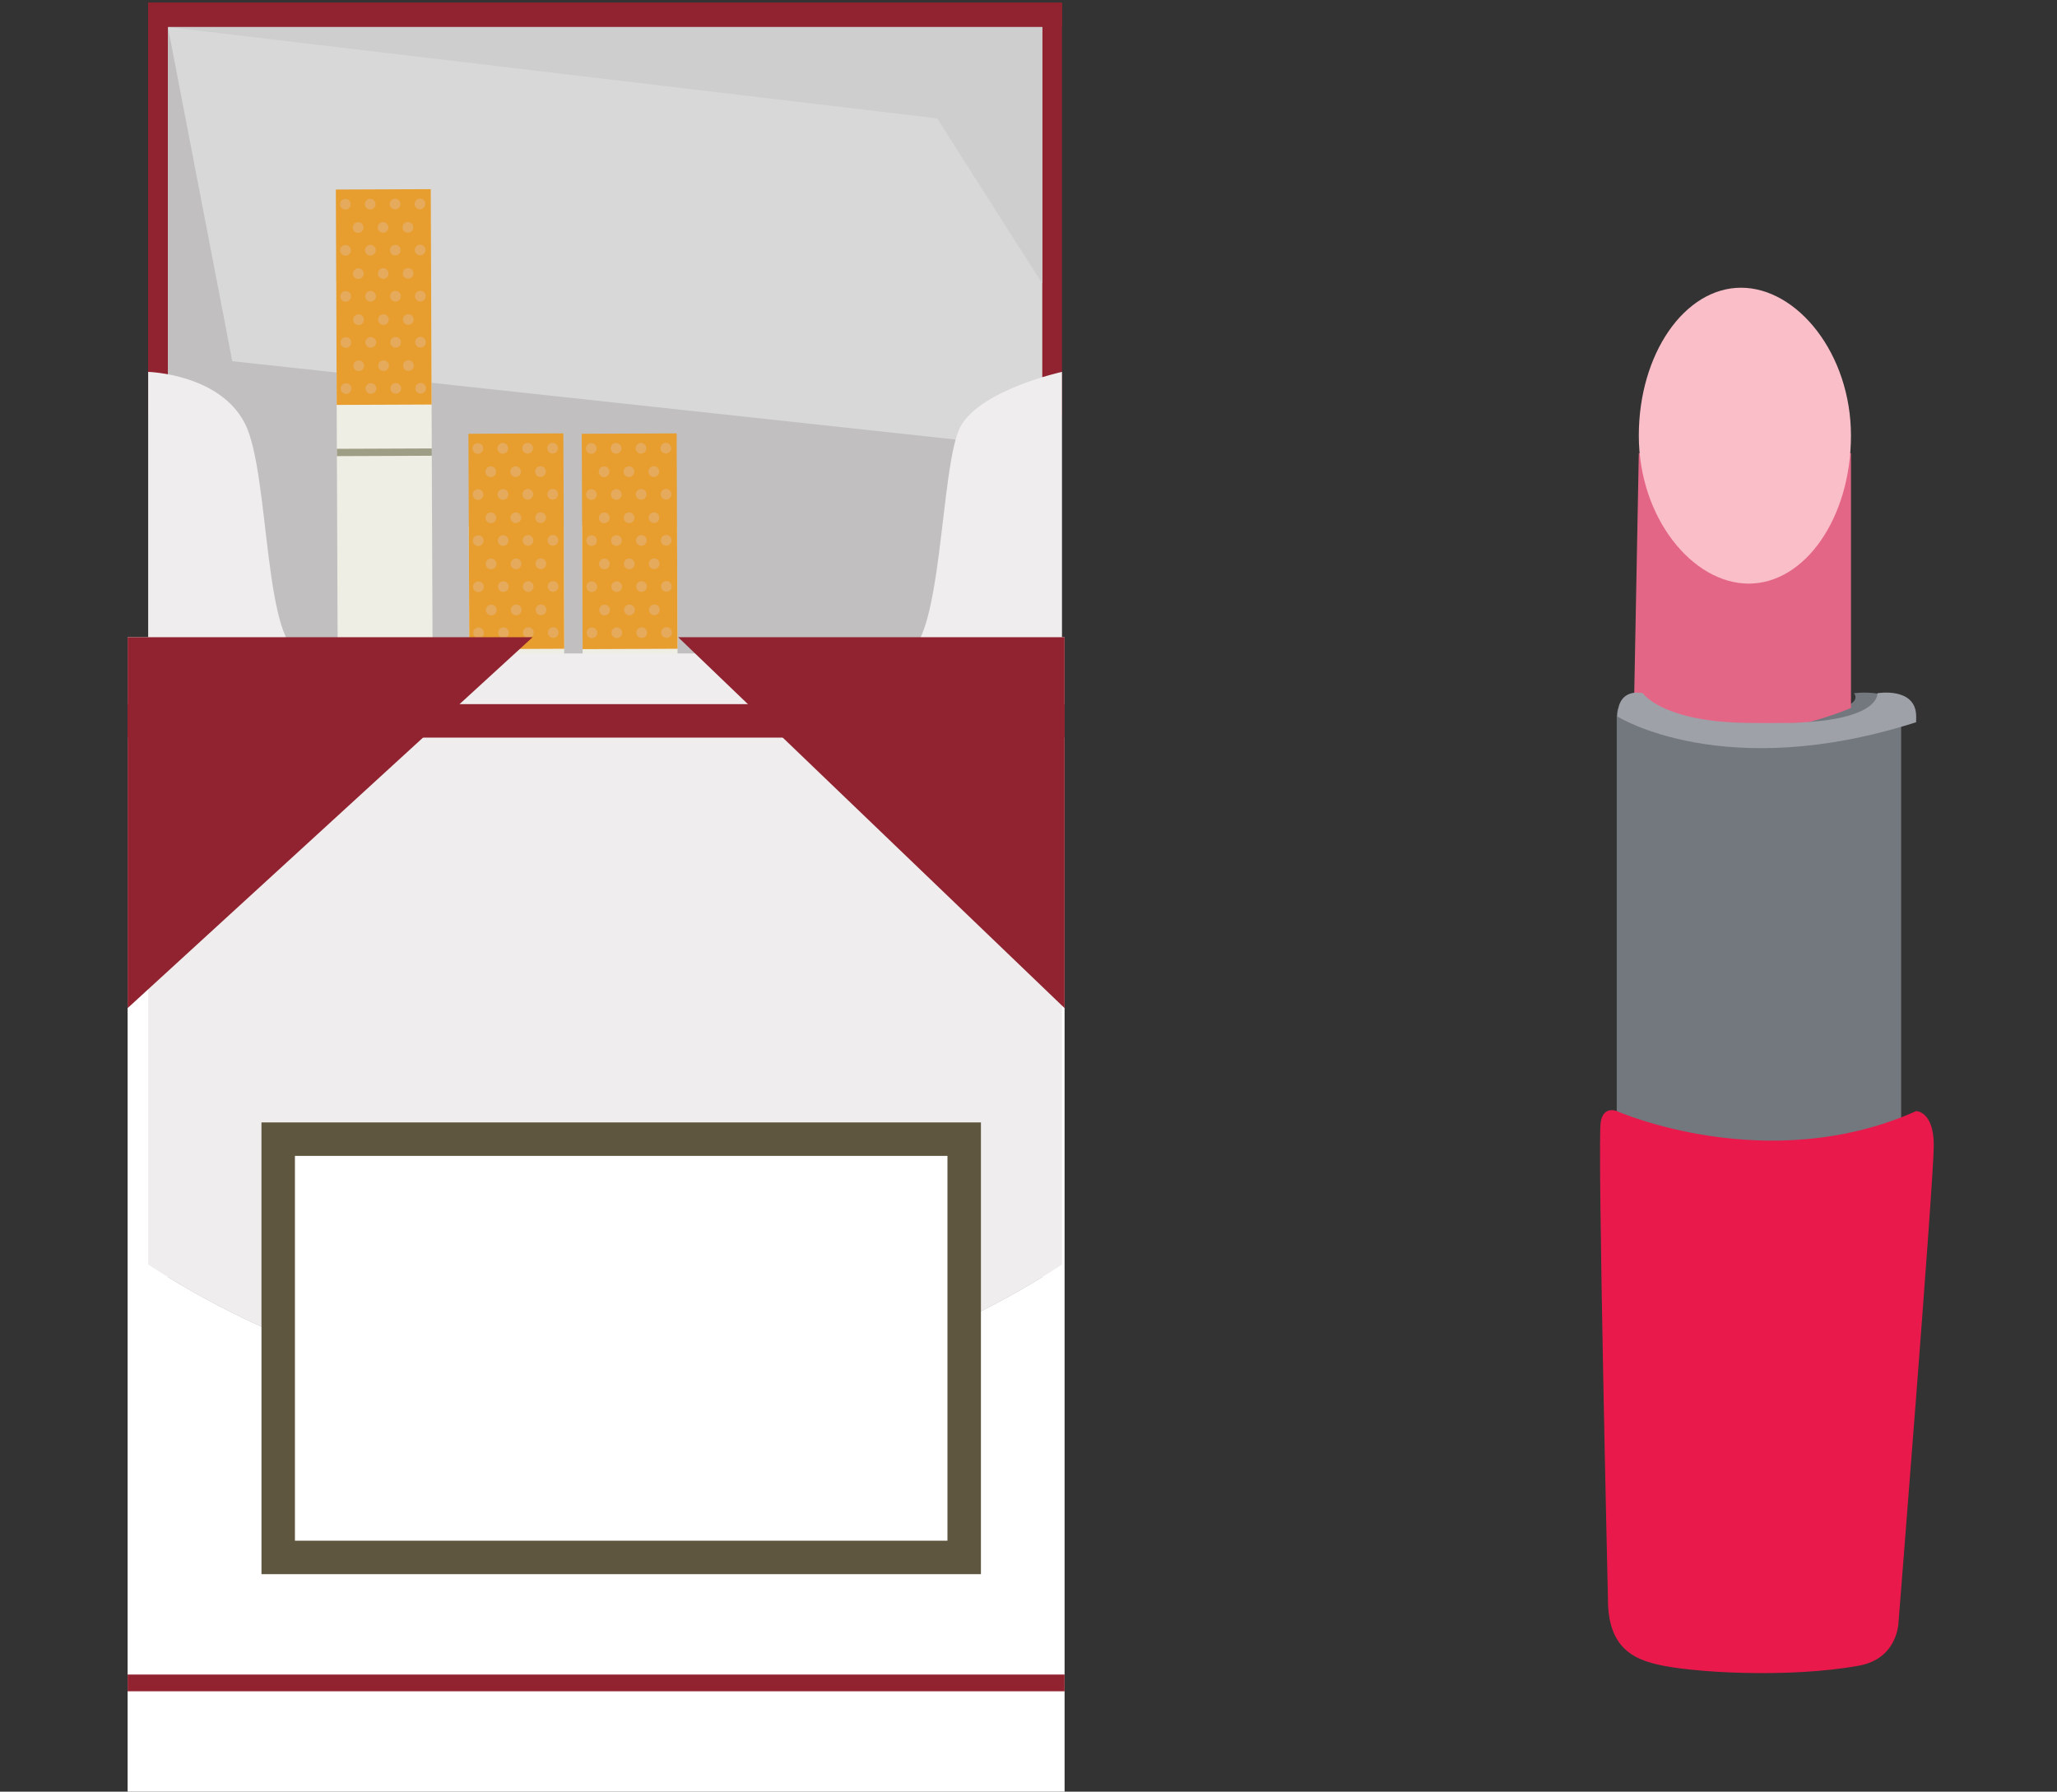 <?xml version="1.0" encoding="utf-8"?>
<!-- Generator: Adobe Illustrator 16.0.0, SVG Export Plug-In . SVG Version: 6.00 Build 0)  -->
<!DOCTYPE svg PUBLIC "-//W3C//DTD SVG 1.1//EN" "http://www.w3.org/Graphics/SVG/1.1/DTD/svg11.dtd">
<svg version="1.1" id="Layer_1" xmlns="http://www.w3.org/2000/svg" xmlns:xlink="http://www.w3.org/1999/xlink" x="0px" y="0px"
	 width="122.941px" height="107.086px" viewBox="0 0 122.941 107.086" enable-background="new 0 0 122.941 107.086"
	 xml:space="preserve">
<rect x="0" y="0" width="122.941" height="107.086" fill="#333333" stroke="none"/>
<g>
	<g>
		<path fill="#F44040" d="M1271.098,566.206c0.916-7.672-5.004-13.834-12.676-14.75l-0.713-0.085
			c-7.673-0.917-13.619,3.831-14.534,11.505l-3.856,32.322l27.924,3.333L1271.098,566.206z"/>
		<path fill="#D4E3F9" d="M1239.318,595.198l-3.217,26.957c-0.916,7.674,3.604,14.862,11.277,15.779l0.713,0.084
			c7.674,0.918,15.018-4.858,15.933-12.533l3.218-26.954L1239.318,595.198z"/>
	</g>
	<path fill="#FFFFFF" d="M1245.634,586.78c-0.99-0.119-0.952-0.93-0.834-1.928l1.986-16.633c0.12-0.994,0.272-1.793,1.262-1.674
		c0.995,0.118,0.95,0.928,0.833,1.922l-1.985,16.638C1246.775,586.101,1246.629,586.897,1245.634,586.78z"/>
	<path fill="#FFFFFF" d="M1248.934,563.003c-0.992-0.119-1.703-1.02-1.584-2.016l0,0c0.117-0.996,1.021-1.703,2.015-1.584
		c0.995,0.119,1.702,1.02,1.584,2.014l0,0C1250.829,562.411,1249.929,563.123,1248.934,563.003z"/>
</g>
<g>
	<g>
		<path fill="#F44040" d="M1207.278,594.257c-4.791-6.066-13.335-6.226-19.397-1.438l-0.564,0.445
			c-6.065,4.789-6.899,12.35-2.11,18.416l20.169,25.551l22.073-17.427L1207.278,594.257z"/>
		<path fill="#D4E3F9" d="M1205.375,637.231l16.823,21.308c4.788,6.065,13.072,7.94,19.137,3.151l0.563-0.445
			c6.064-4.789,7.159-14.066,2.371-20.131l-16.821-21.31L1205.375,637.231z"/>
	</g>
	<path fill="#FFFFFF" d="M1203.871,626.813c-0.783,0.617-1.33,0.018-1.953-0.77l-10.379-13.148c-0.62-0.783-1.078-1.459-0.296-2.075
		c0.788-0.62,1.33-0.019,1.952,0.77l10.38,13.147C1204.195,625.525,1204.658,626.192,1203.871,626.813z"/>
	<path fill="#FFFFFF" d="M1189.361,607.691c-0.785,0.618-1.928,0.486-2.546-0.299l0,0c-0.624-0.789-0.487-1.927,0.299-2.548
		c0.787-0.619,1.923-0.486,2.546,0.301l0,0C1190.281,605.933,1190.148,607.072,1189.361,607.691z"/>
</g>
<g>
	<circle fill="#D9D9D9" cx="1208.978" cy="541.319" r="19.441"/>
	<g>
		<path fill="#ECECEC" d="M1226.578,549.534c3.972-8.496,1.334-18.85-6.666-24.29c-8.002-5.442-18.602-4.091-25.037,2.726
			L1226.578,549.534z"/>
		<path fill="#ECECEC" d="M1191.382,533.108c-3.974,8.49-1.336,18.846,6.665,24.285c8.001,5.443,18.601,4.09,25.038-2.727
			L1191.382,533.108z"/>
	</g>
</g>
<g>
	<circle fill="#D9D9D9" cx="1233.667" cy="495.77" r="19.44"/>
	<g>
		<path fill="#ECECEC" d="M1242.854,512.88c8.266-4.426,12.348-14.301,9.192-23.447c-3.154-9.149-12.458-14.408-21.692-12.797
			L1242.854,512.88z"/>
		<path fill="#ECECEC" d="M1224.481,478.661c-8.264,4.426-12.347,14.299-9.191,23.447c3.155,9.146,12.456,14.404,21.693,12.795
			L1224.481,478.661z"/>
	</g>
</g>
<path fill="#FFFFFF" d="M1465.713,321.283h-162.604c-7.381,0-13.366,5.989-13.366,13.366V563.44c0,7.387,5.985,13.367,13.366,13.367
	h162.604c7.381,0,13.365-5.98,13.365-13.367V334.649C1479.078,327.272,1473.094,321.283,1465.713,321.283z"/>
<path opacity="0.6" fill="#999999" d="M1386.879,554.12c2.272,0,4.117-1.838,4.117-4.111V419.396c0-2.273-1.845-4.112-4.117-4.112
	c-2.271,0-4.117,1.839-4.117,4.112v130.613C1382.762,552.282,1384.607,554.12,1386.879,554.12z"/>
<path opacity="0.6" fill="#999999" d="M1386.879,395.614c2.272,0,4.117-1.84,4.117-4.113v-34.323c0-2.283-1.845-4.121-4.117-4.121
	c-2.271,0-4.117,1.838-4.117,4.121v34.323C1382.762,393.774,1384.607,395.614,1386.879,395.614z"/>
<g>
	<path fill="#339CDD" d="M1443.686,394.985c-9.494,7.955-23.638,6.703-31.59-2.789c-7.953-9.496-6.704-23.64,2.789-31.594
		c9.492-7.951,23.637-6.704,31.591,2.791C1454.43,372.888,1453.182,387.03,1443.686,394.985z"/>
	<g>
		<path fill="#54B4EF" d="M1446.23,392.444c7.082-8.172,7.412-20.492,0.245-29.051c-7.167-8.555-19.357-10.39-28.644-4.851
			L1446.23,392.444z"/>
		<path fill="#54B4EF" d="M1412.339,363.144c-7.079,8.174-7.411,20.494-0.243,29.053c7.166,8.555,19.355,10.389,28.645,4.85
			L1412.339,363.144z"/>
	</g>
</g>
<g>
	<path fill="#339CDD" d="M1443.686,469.622c-9.494,7.955-23.638,6.705-31.59-2.789c-7.953-9.496-6.704-23.639,2.789-31.594
		c9.492-7.951,23.637-6.701,31.591,2.791S1453.182,461.667,1443.686,469.622z"/>
	<g>
		<path fill="#54B4EF" d="M1446.23,467.083c7.082-8.174,7.412-20.495,0.245-29.053c-7.167-8.553-19.357-10.391-28.644-4.85
			L1446.23,467.083z"/>
		<path fill="#54B4EF" d="M1412.339,437.782c-7.079,8.172-7.411,20.493-0.243,29.051c7.166,8.556,19.355,10.391,28.645,4.85
			L1412.339,437.782z"/>
	</g>
</g>
<g>
	<path fill="#339CDD" d="M1443.686,544.26c-9.494,7.956-23.638,6.704-31.59-2.788c-7.953-9.497-6.704-23.641,2.789-31.594
		c9.492-7.951,23.637-6.705,31.591,2.791C1454.43,522.161,1453.182,536.305,1443.686,544.26z"/>
	<g>
		<path fill="#54B4EF" d="M1446.23,541.72c7.082-8.172,7.412-20.492,0.245-29.051c-7.167-8.555-19.357-10.391-28.644-4.852
			L1446.23,541.72z"/>
		<path fill="#54B4EF" d="M1412.339,512.419c-7.079,8.173-7.411,20.494-0.243,29.053c7.166,8.555,19.355,10.389,28.645,4.85
			L1412.339,512.419z"/>
	</g>
</g>
<g>
	<path fill="#339CDD" d="M1359.211,394.985c-9.492,7.955-23.637,6.703-31.589-2.789c-7.953-9.496-6.704-23.64,2.788-31.594
		c9.494-7.951,23.638-6.704,31.592,2.791C1369.957,372.888,1368.708,387.03,1359.211,394.985z"/>
	<g>
		<path fill="#54B4EF" d="M1361.757,392.444c7.082-8.172,7.413-20.492,0.245-29.051c-7.167-8.555-19.357-10.39-28.643-4.851
			L1361.757,392.444z"/>
		<path fill="#54B4EF" d="M1327.864,363.144c-7.079,8.174-7.409,20.494-0.242,29.053c7.167,8.555,19.354,10.389,28.645,4.85
			L1327.864,363.144z"/>
	</g>
</g>
<g>
	<path fill="#339CDD" d="M1359.211,469.622c-9.492,7.955-23.637,6.705-31.589-2.789c-7.953-9.496-6.704-23.639,2.788-31.594
		c9.494-7.951,23.638-6.701,31.592,2.791C1369.957,447.522,1368.708,461.667,1359.211,469.622z"/>
	<g>
		<path fill="#54B4EF" d="M1361.757,467.083c7.082-8.174,7.413-20.495,0.245-29.053c-7.167-8.553-19.357-10.391-28.643-4.85
			L1361.757,467.083z"/>
		<path fill="#54B4EF" d="M1327.864,437.782c-7.079,8.172-7.409,20.493-0.242,29.051c7.167,8.556,19.354,10.391,28.645,4.85
			L1327.864,437.782z"/>
	</g>
</g>
<g>
	<path fill="#339CDD" d="M1359.211,544.26c-9.492,7.956-23.637,6.704-31.589-2.788c-7.953-9.497-6.704-23.641,2.788-31.594
		c9.494-7.951,23.638-6.705,31.592,2.791C1369.957,522.161,1368.708,536.305,1359.211,544.26z"/>
	<g>
		<path fill="#54B4EF" d="M1361.757,541.72c7.082-8.172,7.413-20.492,0.245-29.051c-7.167-8.555-19.357-10.391-28.643-4.852
			L1361.757,541.72z"/>
		<path fill="#54B4EF" d="M1327.864,512.419c-7.079,8.173-7.409,20.494-0.242,29.053c7.167,8.555,19.354,10.389,28.645,4.85
			L1327.864,512.419z"/>
	</g>
</g>
<g>
	<path fill="#F0F1F1" d="M977.627,885.086c0,4.418-3.582,8-8,8h-216c-4.418,0-8-3.582-8-8v-129c0-4.418,3.582-8,8-8h216
		c4.418,0,8,3.582,8,8V885.086z"/>
	<polygon fill="none" stroke="#E66945" stroke-width="8" stroke-miterlimit="10" points="775.975,837.086 804.614,790.766 
		833.253,837.086 	"/>
	<polygon fill="none" stroke="#E66945" stroke-width="8" stroke-miterlimit="10" points="833.253,806.086 804.614,852.413 
		775.975,806.086 	"/>
	<path opacity="0.8" fill="#999999" d="M945.217,806.55c0,2.321-1.886,4.208-4.207,4.208h-46.833c-2.32,0-4.2-1.887-4.2-4.208
		c0-2.32,1.88-4.203,4.2-4.203h46.833C943.331,802.347,945.217,804.229,945.217,806.55"/>
	<path opacity="0.8" fill="#999999" d="M945.217,825.874c0,2.322-1.886,4.207-4.207,4.207h-36.396c-2.321,0-4.201-1.885-4.201-4.207
		c0-2.321,1.88-4.202,4.201-4.202h36.396C943.331,821.672,945.217,823.553,945.217,825.874"/>
	<path opacity="0.8" fill="#999999" d="M945.217,845.198c0,2.321-1.886,4.208-4.207,4.208h-57.561c-2.321,0-4.2-1.887-4.2-4.208
		s1.879-4.203,4.2-4.203h57.561C943.331,840.995,945.217,842.877,945.217,845.198"/>
</g>
<g>
	<rect x="815.627" y="1326.086" fill="#B28083" width="77" height="23"/>
	<rect x="854.627" y="1326.086" fill="#936C70" width="38" height="23"/>
	<g>
		<defs>
			<path id="SVGID_1_" d="M958.101,1371.707l-58.219-27.621h-46.243h-46.241l-58.219,27.621l-52.154,122.6l4.39,137.779h40.935
				l1.109-104.364c0,0,12.169-25.855,19.169-48.331v154.092l91,16.576l91-16.576v-154.092c10,22.476,19.185,48.331,19.185,48.331
				l1.121,104.364h40.935l4.385-137.779L958.101,1371.707z"/>
		</defs>
		<clipPath id="SVGID_2_">
			<use xlink:href="#SVGID_1_"  overflow="visible"/>
		</clipPath>
		<g clip-path="url(#SVGID_2_)">
			<g>
				<g>
					<g>
						<rect x="690.627" y="1339.086" fill="#413E49" width="20" height="20"/>
						<rect x="710.627" y="1339.086" fill="#23685C" width="20" height="20"/>
						<rect x="690.627" y="1359.086" fill="#23685C" width="20" height="22"/>
						<rect x="710.627" y="1359.086" fill="#BDD630" width="20" height="22"/>
					</g>
					<g>
						<rect x="730.627" y="1339.086" fill="#413E49" width="22" height="20"/>
						<rect x="752.627" y="1339.086" fill="#23685C" width="20" height="20"/>
						<rect x="730.627" y="1359.086" fill="#23685C" width="22" height="22"/>
						<rect x="752.627" y="1359.086" fill="#BDD630" width="20" height="22"/>
					</g>
					<g>
						<rect x="690.627" y="1381.086" fill="#413E49" width="20" height="20"/>
						<rect x="710.627" y="1381.086" fill="#23685C" width="20" height="20"/>
						<rect x="690.627" y="1401.086" fill="#23685C" width="20" height="20"/>
						<rect x="710.627" y="1401.086" fill="#BDD630" width="20" height="20"/>
					</g>
					<g>
						<rect x="730.627" y="1381.086" fill="#413E49" width="22" height="20"/>
						<rect x="752.627" y="1381.086" fill="#23685C" width="20" height="20"/>
						<rect x="730.627" y="1401.086" fill="#23685C" width="22" height="20"/>
						<rect x="752.627" y="1401.086" fill="#BDD630" width="20" height="20"/>
					</g>
					<g>
						<rect x="690.627" y="1421.086" fill="#413E49" width="20" height="20"/>
						<rect x="710.627" y="1421.086" fill="#23685C" width="20" height="20"/>
						<rect x="690.627" y="1441.086" fill="#23685C" width="20" height="22"/>
						<rect x="710.627" y="1441.086" fill="#BDD630" width="20" height="22"/>
					</g>
					<g>
						<rect x="730.627" y="1421.086" fill="#413E49" width="22" height="20"/>
						<rect x="752.627" y="1421.086" fill="#23685C" width="20" height="20"/>
						<rect x="730.627" y="1441.086" fill="#23685C" width="22" height="22"/>
						<rect x="752.627" y="1441.086" fill="#BDD630" width="20" height="22"/>
					</g>
					<g>
						<rect x="690.627" y="1463.086" fill="#413E49" width="20" height="20"/>
						<rect x="710.627" y="1463.086" fill="#23685C" width="20" height="20"/>
						<rect x="690.627" y="1483.086" fill="#23685C" width="20" height="20"/>
						<rect x="710.627" y="1483.086" fill="#BDD630" width="20" height="20"/>
					</g>
					<g>
						<rect x="730.627" y="1463.086" fill="#413E49" width="22" height="20"/>
						<rect x="752.627" y="1463.086" fill="#23685C" width="20" height="20"/>
						<rect x="730.627" y="1483.086" fill="#23685C" width="22" height="20"/>
						<rect x="752.627" y="1483.086" fill="#BDD630" width="20" height="20"/>
					</g>
					<g>
						<rect x="772.627" y="1339.086" fill="#413E49" width="20" height="20"/>
						<rect x="792.627" y="1339.086" fill="#23685C" width="20" height="20"/>
						<rect x="772.627" y="1359.086" fill="#23685C" width="20" height="22"/>
						<rect x="792.627" y="1359.086" fill="#BDD630" width="20" height="22"/>
					</g>
					<g>
						<rect x="812.627" y="1339.086" fill="#413E49" width="23" height="20"/>
						<rect x="835.627" y="1339.086" fill="#23685C" width="19" height="20"/>
						<rect x="812.627" y="1359.086" fill="#23685C" width="23" height="22"/>
						<rect x="835.627" y="1359.086" fill="#BDD630" width="19" height="22"/>
					</g>
					<g>
						<rect x="772.627" y="1381.086" fill="#413E49" width="20" height="20"/>
						<rect x="792.627" y="1381.086" fill="#23685C" width="20" height="20"/>
						<rect x="772.627" y="1401.086" fill="#23685C" width="20" height="20"/>
						<rect x="792.627" y="1401.086" fill="#BDD630" width="20" height="20"/>
					</g>
					<g>
						<rect x="812.627" y="1381.086" fill="#413E49" width="23" height="20"/>
						<rect x="835.627" y="1381.086" fill="#23685C" width="19" height="20"/>
						<rect x="812.627" y="1401.086" fill="#23685C" width="23" height="20"/>
						<rect x="835.627" y="1401.086" fill="#BDD630" width="19" height="20"/>
					</g>
					<g>
						<rect x="772.627" y="1421.086" fill="#413E49" width="20" height="20"/>
						<rect x="792.627" y="1421.086" fill="#23685C" width="20" height="20"/>
						<rect x="772.627" y="1441.086" fill="#23685C" width="20" height="22"/>
						<rect x="792.627" y="1441.086" fill="#BDD630" width="20" height="22"/>
					</g>
					<g>
						<rect x="812.627" y="1421.086" fill="#413E49" width="23" height="20"/>
						<rect x="835.627" y="1421.086" fill="#23685C" width="19" height="20"/>
						<rect x="812.627" y="1441.086" fill="#23685C" width="23" height="22"/>
						<rect x="835.627" y="1441.086" fill="#BDD630" width="19" height="22"/>
					</g>
					<g>
						<rect x="772.627" y="1463.086" fill="#413E49" width="20" height="20"/>
						<rect x="792.627" y="1463.086" fill="#23685C" width="20" height="20"/>
						<rect x="772.627" y="1483.086" fill="#23685C" width="20" height="20"/>
						<rect x="792.627" y="1483.086" fill="#BDD630" width="20" height="20"/>
					</g>
					<g>
						<rect x="812.627" y="1463.086" fill="#413E49" width="23" height="20"/>
						<rect x="835.627" y="1463.086" fill="#23685C" width="19" height="20"/>
						<rect x="812.627" y="1483.086" fill="#23685C" width="23" height="20"/>
						<rect x="835.627" y="1483.086" fill="#BDD630" width="19" height="20"/>
					</g>
				</g>
				<g>
					<g>
						<rect x="690.627" y="1503.086" fill="#413E49" width="20" height="20"/>
						<rect x="710.627" y="1503.086" fill="#23685C" width="20" height="20"/>
						<rect x="690.627" y="1523.086" fill="#23685C" width="20" height="20"/>
						<rect x="710.627" y="1523.086" fill="#BDD630" width="20" height="20"/>
					</g>
					<g>
						<rect x="730.627" y="1503.086" fill="#413E49" width="22" height="20"/>
						<rect x="752.627" y="1503.086" fill="#23685C" width="20" height="20"/>
						<rect x="730.627" y="1523.086" fill="#23685C" width="22" height="20"/>
						<rect x="752.627" y="1523.086" fill="#BDD630" width="20" height="20"/>
					</g>
					<g>
						<rect x="690.627" y="1543.086" fill="#413E49" width="20" height="22"/>
						<rect x="710.627" y="1543.086" fill="#23685C" width="20" height="22"/>
						<rect x="690.627" y="1565.086" fill="#23685C" width="20" height="20"/>
						<rect x="710.627" y="1565.086" fill="#BDD630" width="20" height="20"/>
					</g>
					<g>
						<rect x="730.627" y="1543.086" fill="#413E49" width="22" height="22"/>
						<rect x="752.627" y="1543.086" fill="#23685C" width="20" height="22"/>
						<rect x="730.627" y="1565.086" fill="#23685C" width="22" height="20"/>
						<rect x="752.627" y="1565.086" fill="#BDD630" width="20" height="20"/>
					</g>
					<g>
						<rect x="690.627" y="1585.086" fill="#413E49" width="20" height="20"/>
						<rect x="710.627" y="1585.086" fill="#23685C" width="20" height="20"/>
						<rect x="690.627" y="1605.086" fill="#23685C" width="20" height="20"/>
						<rect x="710.627" y="1605.086" fill="#BDD630" width="20" height="20"/>
					</g>
					<g>
						<rect x="730.627" y="1585.086" fill="#413E49" width="22" height="20"/>
						<rect x="752.627" y="1585.086" fill="#23685C" width="20" height="20"/>
						<rect x="730.627" y="1605.086" fill="#23685C" width="22" height="20"/>
						<rect x="752.627" y="1605.086" fill="#BDD630" width="20" height="20"/>
					</g>
					<g>
						<rect x="690.627" y="1625.086" fill="#413E49" width="20" height="22"/>
						<rect x="710.627" y="1625.086" fill="#23685C" width="20" height="22"/>
						<rect x="690.627" y="1647.086" fill="#23685C" width="20" height="20"/>
						<rect x="710.627" y="1647.086" fill="#BDD630" width="20" height="20"/>
					</g>
					<g>
						<rect x="730.627" y="1625.086" fill="#413E49" width="22" height="22"/>
						<rect x="752.627" y="1625.086" fill="#23685C" width="20" height="22"/>
						<rect x="730.627" y="1647.086" fill="#23685C" width="22" height="20"/>
						<rect x="752.627" y="1647.086" fill="#BDD630" width="20" height="20"/>
					</g>
					<g>
						<rect x="772.627" y="1503.086" fill="#413E49" width="20" height="20"/>
						<rect x="792.627" y="1503.086" fill="#23685C" width="20" height="20"/>
						<rect x="772.627" y="1523.086" fill="#23685C" width="20" height="20"/>
						<rect x="792.627" y="1523.086" fill="#BDD630" width="20" height="20"/>
					</g>
					<g>
						<rect x="812.627" y="1503.086" fill="#413E49" width="23" height="20"/>
						<rect x="835.627" y="1503.086" fill="#23685C" width="19" height="20"/>
						<rect x="812.627" y="1523.086" fill="#23685C" width="23" height="20"/>
						<rect x="835.627" y="1523.086" fill="#BDD630" width="19" height="20"/>
					</g>
					<g>
						<rect x="772.627" y="1543.086" fill="#413E49" width="20" height="22"/>
						<rect x="792.627" y="1543.086" fill="#23685C" width="20" height="22"/>
						<rect x="772.627" y="1565.086" fill="#23685C" width="20" height="20"/>
						<rect x="792.627" y="1565.086" fill="#BDD630" width="20" height="20"/>
					</g>
					<g>
						<rect x="812.627" y="1543.086" fill="#413E49" width="23" height="22"/>
						<rect x="835.627" y="1543.086" fill="#23685C" width="19" height="22"/>
						<rect x="812.627" y="1565.086" fill="#23685C" width="23" height="20"/>
						<rect x="835.627" y="1565.086" fill="#BDD630" width="19" height="20"/>
					</g>
					<g>
						<rect x="772.627" y="1585.086" fill="#413E49" width="20" height="20"/>
						<rect x="792.627" y="1585.086" fill="#23685C" width="20" height="20"/>
						<rect x="772.627" y="1605.086" fill="#23685C" width="20" height="20"/>
						<rect x="792.627" y="1605.086" fill="#BDD630" width="20" height="20"/>
					</g>
					<g>
						<rect x="812.627" y="1585.086" fill="#413E49" width="23" height="20"/>
						<rect x="835.627" y="1585.086" fill="#23685C" width="19" height="20"/>
						<rect x="812.627" y="1605.086" fill="#23685C" width="23" height="20"/>
						<rect x="835.627" y="1605.086" fill="#BDD630" width="19" height="20"/>
					</g>
					<g>
						<rect x="772.627" y="1625.086" fill="#413E49" width="20" height="22"/>
						<rect x="792.627" y="1625.086" fill="#23685C" width="20" height="22"/>
						<rect x="772.627" y="1647.086" fill="#23685C" width="20" height="20"/>
						<rect x="792.627" y="1647.086" fill="#BDD630" width="20" height="20"/>
					</g>
					<g>
						<rect x="812.627" y="1625.086" fill="#413E49" width="23" height="22"/>
						<rect x="835.627" y="1625.086" fill="#23685C" width="19" height="22"/>
						<rect x="812.627" y="1647.086" fill="#23685C" width="23" height="20"/>
						<rect x="835.627" y="1647.086" fill="#BDD630" width="19" height="20"/>
					</g>
				</g>
			</g>
			<g>
				<g>
					<g>
						<rect x="854.627" y="1339.086" fill="#413E49" width="20" height="20"/>
						<rect x="874.627" y="1339.086" fill="#23685C" width="20" height="20"/>
						<rect x="854.627" y="1359.086" fill="#23685C" width="20" height="22"/>
						<rect x="874.627" y="1359.086" fill="#BDD630" width="20" height="22"/>
					</g>
					<g>
						<rect x="894.627" y="1339.086" fill="#413E49" width="23" height="20"/>
						<rect x="917.627" y="1339.086" fill="#23685C" width="17" height="20"/>
						<rect x="894.627" y="1359.086" fill="#23685C" width="23" height="22"/>
						<rect x="917.627" y="1359.086" fill="#BDD630" width="17" height="22"/>
					</g>
					<g>
						<rect x="854.627" y="1381.086" fill="#413E49" width="20" height="20"/>
						<rect x="874.627" y="1381.086" fill="#23685C" width="20" height="20"/>
						<rect x="854.627" y="1401.086" fill="#23685C" width="20" height="20"/>
						<rect x="874.627" y="1401.086" fill="#BDD630" width="20" height="20"/>
					</g>
					<g>
						<rect x="894.627" y="1381.086" fill="#413E49" width="23" height="20"/>
						<rect x="917.627" y="1381.086" fill="#23685C" width="17" height="20"/>
						<rect x="894.627" y="1401.086" fill="#23685C" width="23" height="20"/>
						<rect x="917.627" y="1401.086" fill="#BDD630" width="17" height="20"/>
					</g>
					<g>
						<rect x="854.627" y="1421.086" fill="#413E49" width="20" height="20"/>
						<rect x="874.627" y="1421.086" fill="#23685C" width="20" height="20"/>
						<rect x="854.627" y="1441.086" fill="#23685C" width="20" height="22"/>
						<rect x="874.627" y="1441.086" fill="#BDD630" width="20" height="22"/>
					</g>
					<g>
						<rect x="894.627" y="1421.086" fill="#413E49" width="23" height="20"/>
						<rect x="917.627" y="1421.086" fill="#23685C" width="17" height="20"/>
						<rect x="894.627" y="1441.086" fill="#23685C" width="23" height="22"/>
						<rect x="917.627" y="1441.086" fill="#BDD630" width="17" height="22"/>
					</g>
					<g>
						<rect x="854.627" y="1463.086" fill="#413E49" width="20" height="20"/>
						<rect x="874.627" y="1463.086" fill="#23685C" width="20" height="20"/>
						<rect x="854.627" y="1483.086" fill="#23685C" width="20" height="20"/>
						<rect x="874.627" y="1483.086" fill="#BDD630" width="20" height="20"/>
					</g>
					<g>
						<rect x="894.627" y="1463.086" fill="#413E49" width="23" height="20"/>
						<rect x="917.627" y="1463.086" fill="#23685C" width="17" height="20"/>
						<rect x="894.627" y="1483.086" fill="#23685C" width="23" height="20"/>
						<rect x="917.627" y="1483.086" fill="#BDD630" width="17" height="20"/>
					</g>
					<g>
						<rect x="934.627" y="1339.086" fill="#413E49" width="23" height="20"/>
						<rect x="957.627" y="1339.086" fill="#23685C" width="19" height="20"/>
						<rect x="934.627" y="1359.086" fill="#23685C" width="23" height="22"/>
						<rect x="957.627" y="1359.086" fill="#BDD630" width="19" height="22"/>
					</g>
					<g>
						<rect x="976.627" y="1339.086" fill="#413E49" width="23" height="20"/>
						<rect x="999.627" y="1339.086" fill="#23685C" width="17" height="20"/>
						<rect x="976.627" y="1359.086" fill="#23685C" width="23" height="22"/>
						<rect x="999.627" y="1359.086" fill="#BDD630" width="17" height="22"/>
					</g>
					<g>
						<rect x="934.627" y="1381.086" fill="#413E49" width="23" height="20"/>
						<rect x="957.627" y="1381.086" fill="#23685C" width="19" height="20"/>
						<rect x="934.627" y="1401.086" fill="#23685C" width="23" height="20"/>
						<rect x="957.627" y="1401.086" fill="#BDD630" width="19" height="20"/>
					</g>
					<g>
						<rect x="976.627" y="1381.086" fill="#413E49" width="23" height="20"/>
						<rect x="999.627" y="1381.086" fill="#23685C" width="17" height="20"/>
						<rect x="976.627" y="1401.086" fill="#23685C" width="23" height="20"/>
						<rect x="999.627" y="1401.086" fill="#BDD630" width="17" height="20"/>
					</g>
					<g>
						<rect x="934.627" y="1421.086" fill="#413E49" width="23" height="20"/>
						<rect x="957.627" y="1421.086" fill="#23685C" width="19" height="20"/>
						<rect x="934.627" y="1441.086" fill="#23685C" width="23" height="22"/>
						<rect x="957.627" y="1441.086" fill="#BDD630" width="19" height="22"/>
					</g>
					<g>
						<rect x="976.627" y="1421.086" fill="#413E49" width="23" height="20"/>
						<rect x="999.627" y="1421.086" fill="#23685C" width="17" height="20"/>
						<rect x="976.627" y="1441.086" fill="#23685C" width="23" height="22"/>
						<rect x="999.627" y="1441.086" fill="#BDD630" width="17" height="22"/>
					</g>
					<g>
						<rect x="934.627" y="1463.086" fill="#413E49" width="23" height="20"/>
						<rect x="957.627" y="1463.086" fill="#23685C" width="19" height="20"/>
						<rect x="934.627" y="1483.086" fill="#23685C" width="23" height="20"/>
						<rect x="957.627" y="1483.086" fill="#BDD630" width="19" height="20"/>
					</g>
					<g>
						<rect x="976.627" y="1463.086" fill="#413E49" width="23" height="20"/>
						<rect x="999.627" y="1463.086" fill="#23685C" width="17" height="20"/>
						<rect x="976.627" y="1483.086" fill="#23685C" width="23" height="20"/>
						<rect x="999.627" y="1483.086" fill="#BDD630" width="17" height="20"/>
					</g>
				</g>
				<g>
					<g>
						<rect x="854.627" y="1503.086" fill="#413E49" width="20" height="20"/>
						<rect x="874.627" y="1503.086" fill="#23685C" width="20" height="20"/>
						<rect x="854.627" y="1523.086" fill="#23685C" width="20" height="20"/>
						<rect x="874.627" y="1523.086" fill="#BDD630" width="20" height="20"/>
					</g>
					<g>
						<rect x="894.627" y="1503.086" fill="#413E49" width="23" height="20"/>
						<rect x="917.627" y="1503.086" fill="#23685C" width="17" height="20"/>
						<rect x="894.627" y="1523.086" fill="#23685C" width="23" height="20"/>
						<rect x="917.627" y="1523.086" fill="#BDD630" width="17" height="20"/>
					</g>
					<g>
						<rect x="854.627" y="1543.086" fill="#413E49" width="20" height="22"/>
						<rect x="874.627" y="1543.086" fill="#23685C" width="20" height="22"/>
						<rect x="854.627" y="1565.086" fill="#23685C" width="20" height="20"/>
						<rect x="874.627" y="1565.086" fill="#BDD630" width="20" height="20"/>
					</g>
					<g>
						<rect x="894.627" y="1543.086" fill="#413E49" width="23" height="22"/>
						<rect x="917.627" y="1543.086" fill="#23685C" width="17" height="22"/>
						<rect x="894.627" y="1565.086" fill="#23685C" width="23" height="20"/>
						<rect x="917.627" y="1565.086" fill="#BDD630" width="17" height="20"/>
					</g>
					<g>
						<rect x="854.627" y="1585.086" fill="#413E49" width="20" height="20"/>
						<rect x="874.627" y="1585.086" fill="#23685C" width="20" height="20"/>
						<rect x="854.627" y="1605.086" fill="#23685C" width="20" height="20"/>
						<rect x="874.627" y="1605.086" fill="#BDD630" width="20" height="20"/>
					</g>
					<g>
						<rect x="894.627" y="1585.086" fill="#413E49" width="23" height="20"/>
						<rect x="917.627" y="1585.086" fill="#23685C" width="17" height="20"/>
						<rect x="894.627" y="1605.086" fill="#23685C" width="23" height="20"/>
						<rect x="917.627" y="1605.086" fill="#BDD630" width="17" height="20"/>
					</g>
					<g>
						<rect x="854.627" y="1625.086" fill="#413E49" width="20" height="22"/>
						<rect x="874.627" y="1625.086" fill="#23685C" width="20" height="22"/>
						<rect x="854.627" y="1647.086" fill="#23685C" width="20" height="20"/>
						<rect x="874.627" y="1647.086" fill="#BDD630" width="20" height="20"/>
					</g>
					<g>
						<rect x="894.627" y="1625.086" fill="#413E49" width="23" height="22"/>
						<rect x="917.627" y="1625.086" fill="#23685C" width="17" height="22"/>
						<rect x="894.627" y="1647.086" fill="#23685C" width="23" height="20"/>
						<rect x="917.627" y="1647.086" fill="#BDD630" width="17" height="20"/>
					</g>
					<g>
						<rect x="934.627" y="1503.086" fill="#413E49" width="23" height="20"/>
						<rect x="957.627" y="1503.086" fill="#23685C" width="19" height="20"/>
						<rect x="934.627" y="1523.086" fill="#23685C" width="23" height="20"/>
						<rect x="957.627" y="1523.086" fill="#BDD630" width="19" height="20"/>
					</g>
					<g>
						<rect x="976.627" y="1503.086" fill="#413E49" width="23" height="20"/>
						<rect x="999.627" y="1503.086" fill="#23685C" width="17" height="20"/>
						<rect x="976.627" y="1523.086" fill="#23685C" width="23" height="20"/>
						<rect x="999.627" y="1523.086" fill="#BDD630" width="17" height="20"/>
					</g>
					<g>
						<rect x="934.627" y="1543.086" fill="#413E49" width="23" height="22"/>
						<rect x="957.627" y="1543.086" fill="#23685C" width="19" height="22"/>
						<rect x="934.627" y="1565.086" fill="#23685C" width="23" height="20"/>
						<rect x="957.627" y="1565.086" fill="#BDD630" width="19" height="20"/>
					</g>
					<g>
						<rect x="976.627" y="1543.086" fill="#413E49" width="23" height="22"/>
						<rect x="999.627" y="1543.086" fill="#23685C" width="17" height="22"/>
						<rect x="976.627" y="1565.086" fill="#23685C" width="23" height="20"/>
						<rect x="999.627" y="1565.086" fill="#BDD630" width="17" height="20"/>
					</g>
					<g>
						<rect x="934.627" y="1585.086" fill="#413E49" width="23" height="20"/>
						<rect x="957.627" y="1585.086" fill="#23685C" width="19" height="20"/>
						<rect x="934.627" y="1605.086" fill="#23685C" width="23" height="20"/>
						<rect x="957.627" y="1605.086" fill="#BDD630" width="19" height="20"/>
					</g>
					<g>
						<rect x="976.627" y="1585.086" fill="#413E49" width="23" height="20"/>
						<rect x="999.627" y="1585.086" fill="#23685C" width="17" height="20"/>
						<rect x="976.627" y="1605.086" fill="#23685C" width="23" height="20"/>
						<rect x="999.627" y="1605.086" fill="#BDD630" width="17" height="20"/>
					</g>
					<g>
						<rect x="934.627" y="1625.086" fill="#413E49" width="23" height="22"/>
						<rect x="957.627" y="1625.086" fill="#23685C" width="19" height="22"/>
						<rect x="934.627" y="1647.086" fill="#23685C" width="23" height="20"/>
						<rect x="957.627" y="1647.086" fill="#BDD630" width="19" height="20"/>
					</g>
					<g>
						<rect x="976.627" y="1625.086" fill="#413E49" width="23" height="22"/>
						<rect x="999.627" y="1625.086" fill="#23685C" width="17" height="22"/>
						<rect x="976.627" y="1647.086" fill="#23685C" width="23" height="20"/>
						<rect x="999.627" y="1647.086" fill="#BDD630" width="17" height="20"/>
					</g>
				</g>
			</g>
		</g>
	</g>
	<path opacity="0.3" fill="#1A1A1A" d="M807.397,1344.086l-58.219,27.621l-52.154,122.6l4.39,137.779h40.935l1.109-104.364
		c0,0,12.169-25.855,19.169-48.331v154.092l92,16.576v-305.973H807.397z"/>
	<polygon fill="#413E49" points="853.639,1343.257 814.646,1327.755 807.397,1343.257 834.304,1364.795 	"/>
	<polygon fill="#413E49" points="853.639,1343.257 892.634,1327.755 899.882,1343.257 872.976,1364.795 	"/>
	<g>
		<circle fill="#F9F9E4" cx="853.646" cy="1381.037" r="3.49"/>
		<circle fill="#F9F9E4" cx="853.646" cy="1421.979" r="3.49"/>
		<path fill="#F9F9E4" d="M857.136,1462.927c0-1.93-1.563-3.493-3.49-3.493c-1.927,0-3.49,1.563-3.49,3.493
			c0,1.925,1.563,3.49,3.49,3.49C855.573,1466.417,857.136,1464.852,857.136,1462.927z"/>
		<path fill="#F9F9E4" d="M857.136,1503.866c0-1.925-1.563-3.487-3.49-3.487c-1.927,0-3.49,1.563-3.49,3.487
			c0,1.93,1.563,3.49,3.49,3.49C855.573,1507.356,857.136,1505.796,857.136,1503.866z"/>
		<circle fill="#F9F9E4" cx="853.646" cy="1544.812" r="3.49"/>
		<path fill="#F9F9E4" d="M857.136,1585.756c0-1.93-1.563-3.492-3.49-3.492c-1.927,0-3.49,1.563-3.49,3.492
			c0,1.926,1.563,3.488,3.49,3.488C855.573,1589.244,857.136,1587.682,857.136,1585.756z"/>
		<circle fill="#F9F9E4" cx="853.646" cy="1626.698" r="3.49"/>
	</g>
	<polygon fill="#BDD630" points="934.627,1433.021 914.58,1441.956 894.627,1433.021 894.627,1421.086 934.627,1421.086 	"/>
	<path fill="#F9F9E4" d="M917.875,1435.328c0-1.451-1.174-2.628-2.625-2.628s-2.627,1.177-2.627,2.628
		c0,1.448,1.176,2.627,2.627,2.627S917.875,1436.776,917.875,1435.328z"/>
</g>
<g>
	<g>
		<g>
			<path fill="#BC1D1D" d="M189.822,552.493c0,0-27.663,24.564-71.824,24.564c-44.167,0-71.835-24.564-71.835-24.564
				S40.989,665.53,117.624,665.53C194.262,665.53,189.822,552.493,189.822,552.493z"/>
			<path fill="#D61E1E" d="M296.105,656.401c-8.591-18.988-18.988-45.998-31.744-71.182c-11.041-21.801-74.539-32.727-74.539-32.727
				s-51.176,109.764-71.824,109.764c-20.654,0-71.835-109.764-71.835-109.764s-63.758,10.805-74.533,32.727
				c-12.014,24.436-24.296,52.473-33.057,71.979c0,0,4.765,7.074,17.392,19.697c12.627,12.631,26.291,18.637,26.291,18.637
				l17.251-12.971l22.315,132.525l-82.007,307.143c0,18.41,180.178,30.104,180.178,30.104s175.883-11.693,175.883-30.104
				l-81.777-307.143l22.385-132.525l15.565,12.563c0,0,12.486-5.627,26.426-18.688C292.403,663.364,296.105,656.401,296.105,656.401
				z"/>
			<path fill="#E22424" d="M117.998,662.257c-20.654,0-71.835-109.764-71.835-109.764s-63.758,10.805-74.533,32.727
				c-12.014,24.436-24.296,52.473-33.057,71.979c0,0,4.765,7.074,17.392,19.697c12.627,12.631,26.291,18.637,26.291,18.637
				l17.251-12.971l22.315,132.525l-82.007,307.143c0,18.41,180.178,30.104,180.178,30.104L117.998,662.257z"/>
			<path fill="#C61E1E" d="M-4.419,624.372c0,0,4.026,23.848,4.351,33.975c0.329,10.117-0.624,24.215-0.624,24.215
				C-5.726,662.257-4.419,624.372-4.419,624.372z"/>
			<path fill="#C61E1E" d="M240.414,624.372c0,0-4.025,23.848-4.35,33.975c-0.33,10.117,0.618,24.215,0.618,24.215
				C241.721,662.257,240.414,624.372,240.414,624.372z"/>
		</g>
		<g>
			<g>
				<path fill="#C65858" d="M112.45,770.954c0-2.902,2.35-5.248,5.248-5.248s5.243,2.346,5.243,5.248
					c0,2.895-2.345,5.248-5.243,5.248S112.45,773.849,112.45,770.954z"/>
				<path fill="#DD6464" d="M117.882,766.345c2.55,0,4.61,2.057,4.61,4.609c0,2.545-2.061,4.609-4.61,4.609
					C115.333,775.563,115.333,766.345,117.882,766.345z"/>
			</g>
			<g>
				<path fill="#C65858" d="M112.45,701.89c0-2.904,2.35-5.248,5.248-5.248s5.243,2.344,5.243,5.248
					c0,2.893-2.345,5.248-5.243,5.248S112.45,704.782,112.45,701.89z"/>
				<path fill="#DD6464" d="M117.882,697.269c2.55,0,4.61,2.076,4.61,4.621c0,2.543-2.061,4.609-4.61,4.609
					C115.333,706.499,115.333,697.269,117.882,697.269z"/>
			</g>
			<g>
				<path fill="#C65858" d="M112.45,665.53c0-2.904,2.35-5.248,5.248-5.248s5.243,2.344,5.243,5.248
					c0,2.893-2.345,5.238-5.243,5.238S112.45,668.423,112.45,665.53z"/>
				<path fill="#DD6464" d="M117.882,660.911c2.55,0,4.61,2.064,4.61,4.619c0,2.545-2.061,4.6-4.61,4.6
					C115.333,670.13,115.333,660.911,117.882,660.911z"/>
			</g>
			<g>
				<path fill="#C65858" d="M112.45,737.798c0-2.893,2.35-5.238,5.248-5.238s5.243,2.346,5.243,5.238c0,2.904-2.345,5.25-5.243,5.25
					S112.45,740.702,112.45,737.798z"/>
				<path fill="#DD6464" d="M117.882,733.198c2.55,0,4.61,2.057,4.61,4.6c0,2.555-2.061,4.621-4.61,4.621
					C115.333,742.419,115.333,733.198,117.882,733.198z"/>
			</g>
			<g>
				<path fill="#C65858" d="M112.45,806.485c0-2.904,2.35-5.248,5.248-5.248s5.243,2.344,5.243,5.248
					c0,2.895-2.345,5.248-5.243,5.248S112.45,809.38,112.45,806.485z"/>
				<path fill="#DD6464" d="M117.882,801.876c2.55,0,4.61,2.055,4.61,4.609c0,2.545-2.061,4.609-4.61,4.609
					C115.333,811.095,115.333,801.876,117.882,801.876z"/>
			</g>
		</g>
	</g>
	<path fill="#F42F2F" d="M46.163,552.493c0,0-9.589,11.813-12.003,15.863c-2.41,4.051-6.561,15.826,3.477,23.539l40.889,22.928
		c0,0-8.72-14.787-15.585-27.998C56.071,573.626,46.163,552.493,46.163,552.493z"/>
	<path fill="#F42F2F" d="M190.371,552.493c0,0,9.589,11.813,12.003,15.863c2.41,4.051,6.561,15.826-3.477,23.539l-40.884,22.928
		c0,0,8.715-14.787,15.585-27.998C180.462,573.626,190.371,552.493,190.371,552.493z"/>
</g>
<g>
	<rect x="786.627" y="1917.086" fill="#E0D5C1" width="144" height="174"/>
	<circle fill="#99C4BC" cx="858.024" cy="2020.166" r="34.127"/>
	<path fill="none" stroke="#375078" stroke-width="3" stroke-miterlimit="10" d="M892.151,2020.166c0-1.051-0.056-2.089-0.148-3.115
		c-0.86-0.217-1.864-0.333-3.067-0.333c-4.965,0.002-6.422,1.724-8.275,4.562c-0.785,1.203-1.792,4.443-7.297,4.484
		c-4.73-0.041-5.338-3.174-6.139-4.492c-1.686-2.772-3.408-4.531-8.082-4.529c-4.967,0.002-6.423,1.712-8.274,4.549
		c-0.787,1.203-1.795,4.437-7.297,4.479c-4.732-0.042-5.339-3.177-6.141-4.495c-1.686-2.772-3.407-4.532-8.081-4.53
		c-2.533,0-4.151,0.435-5.375,1.233c-0.046,0.725-0.077,1.452-0.077,2.188"/>
	<path fill="#4982CB" d="M880.66,2022.422c-0.785,1.203-1.792,4.443-7.297,4.484c-4.73-0.041-5.338-3.174-6.139-4.492
		c-1.686-2.772-3.408-4.531-8.082-4.529c-4.967,0.002-6.423,1.713-8.274,4.549c-0.787,1.203-1.795,4.438-7.297,4.479
		c-4.732-0.041-5.339-3.177-6.141-4.494c-1.686-2.773-3.407-4.533-8.081-4.531c-2.533,0-4.151,0.435-5.375,1.234
		c-0.046,0.724-0.077,1.451-0.077,2.188c0,18.849,15.278,34.128,34.127,34.128s34.127-15.279,34.127-34.128
		c0-1.051-0.056-2.089-0.148-3.115c-0.86-0.217-1.864-0.333-3.067-0.333C883.971,2017.863,882.514,2019.586,880.66,2022.422z"/>
	
		<line fill="#95A2A1" stroke="#935865" stroke-width="3" stroke-miterlimit="10" x1="786.627" y1="1962.586" x2="803.627" y2="1962.586"/>
	
		<line fill="#95A2A1" stroke="#935865" stroke-width="3" stroke-miterlimit="10" x1="786.627" y1="1971.586" x2="799.627" y2="1971.586"/>
	
		<line fill="#95A2A1" stroke="#935865" stroke-width="3" stroke-miterlimit="10" x1="786.627" y1="1981.586" x2="794.627" y2="1981.586"/>
	<path fill="#935865" d="M860.151,1975.91c-26.51,0-48,21.489-48,48c0,26.51,21.49,48,48,48c26.509,0,48-21.49,48-48
		C908.151,1997.399,886.66,1975.91,860.151,1975.91z M859.929,2057.498c-18.848,0-34.128-15.279-34.128-34.127
		c0-18.849,15.28-34.128,34.128-34.128s34.127,15.279,34.127,34.128C894.056,2042.219,878.776,2057.498,859.929,2057.498z"/>
	<rect x="786.627" y="1917.086" fill="#DF887C" width="143" height="34"/>
	<rect x="847.627" y="1917.086" fill="#BC746F" width="83" height="34"/>
	<path fill="#C57684" d="M858.245,1972.705c-26.509,0-48,21.49-48,48s21.491,48,48,48c26.511,0,48-21.49,48-48
		S884.756,1972.705,858.245,1972.705z M858.024,2054.293c-18.849,0-34.127-15.278-34.127-34.127
		c0-18.848,15.278-34.127,34.127-34.127s34.127,15.279,34.127,34.127C892.151,2039.015,876.873,2054.293,858.024,2054.293z"/>
	<circle fill="#395958" cx="832.83" cy="1930.908" r="3.875"/>
	<circle fill="#395958" cx="816.83" cy="1930.908" r="3.875"/>
	<circle fill="#395958" cx="800.83" cy="1930.908" r="3.875"/>
	
		<line fill="#95A2A1" stroke="#935865" stroke-width="3" stroke-miterlimit="10" x1="861.627" y1="1930.586" x2="917.627" y2="1930.586"/>
	
		<line fill="#95A2A1" stroke="#935865" stroke-width="3" stroke-miterlimit="10" x1="873.627" y1="1939.586" x2="905.627" y2="1939.586"/>
</g>
<g>
	<rect x="1415.627" y="1900.086" fill="#CABD96" width="55" height="71"/>
	<path fill="#F8F682" d="M1482.086,1893.086c0,3.977-3.361,7-7.508,7h-61.957c-4.146,0-7.51-3.023-7.51-7l0,0c0-3.98,3.363-7,7.51-7
		h61.957C1478.725,1886.086,1482.086,1889.105,1482.086,1893.086L1482.086,1893.086z"/>
	<path fill="#C4C274" d="M1482.086,1894.586c0,1.99-1.68,2.5-3.755,2.5h-69.464c-2.074,0-3.756-0.51-3.756-2.5l0,0
		c0-1.988,1.682-2.5,3.756-2.5h69.464C1480.406,1892.086,1482.086,1892.598,1482.086,1894.586L1482.086,1894.586z"/>
	<path fill="#F8F682" d="M1482.086,1977.086c0,3.443-3.361,6-7.508,6h-61.957c-4.146,0-7.51-2.557-7.51-6l0,0
		c0-3.447,3.363-6,7.51-6h61.957C1478.725,1971.086,1482.086,1973.639,1482.086,1977.086L1482.086,1977.086z"/>
	<path fill="#C4C274" d="M1482.086,1980.086c0,1.721-1.68,3-3.755,3h-69.464c-2.074,0-3.756-1.279-3.756-3l0,0
		c0-1.727,1.682-3,3.756-3h69.464C1480.406,1977.086,1482.086,1978.359,1482.086,1980.086L1482.086,1980.086z"/>
	<g>
		<line fill="none" stroke="#998675" stroke-miterlimit="10" x1="1415.627" y1="1901.586" x2="1470.627" y2="1901.586"/>
		<line fill="none" stroke="#998675" stroke-miterlimit="10" x1="1415.627" y1="1909.586" x2="1470.627" y2="1909.586"/>
		<line fill="none" stroke="#998675" stroke-miterlimit="10" x1="1415.627" y1="1914.586" x2="1470.627" y2="1914.586"/>
		<line fill="none" stroke="#998675" stroke-miterlimit="10" x1="1415.627" y1="1920.586" x2="1470.627" y2="1920.586"/>
		<line fill="none" stroke="#998675" stroke-miterlimit="10" x1="1415.627" y1="1925.586" x2="1470.627" y2="1925.586"/>
		<line fill="none" stroke="#998675" stroke-miterlimit="10" x1="1415.627" y1="1931.586" x2="1470.627" y2="1931.586"/>
		<line fill="none" stroke="#998675" stroke-miterlimit="10" x1="1415.627" y1="1938.586" x2="1470.627" y2="1938.586"/>
		<line fill="none" stroke="#998675" stroke-miterlimit="10" x1="1415.627" y1="1945.586" x2="1470.627" y2="1945.586"/>
		<line fill="none" stroke="#998675" stroke-miterlimit="10" x1="1415.627" y1="1949.586" x2="1470.627" y2="1949.586"/>
		<line fill="none" stroke="#998675" stroke-miterlimit="10" x1="1415.627" y1="1956.586" x2="1470.627" y2="1956.586"/>
		<line fill="none" stroke="#998675" stroke-miterlimit="10" x1="1415.627" y1="1963.586" x2="1470.627" y2="1963.586"/>
		<line fill="none" stroke="#998675" stroke-miterlimit="10" x1="1415.627" y1="1968.586" x2="1470.627" y2="1968.586"/>
	</g>
</g>
<g>
	<circle fill="#65C1BD" cx="1510.379" cy="1895.381" r="10.682"/>
	<path fill="#52A39D" d="M1499.697,1895.381c0-5.9,4.783-10.682,10.683-10.682c5.897,0,10.681,4.781,10.681,10.682"/>
	<line fill="none" stroke="#534741" stroke-miterlimit="10" x1="1511.127" y1="1984.086" x2="1511.127" y2="1907.086"/>
</g>
<g>
	<path fill="#9B936F" d="M1369.584,1885.086h-13.994h-24.587h-59.386c-1.515,0,1.313,0,0,0c-2.145,0-8.657-0.014-10.97-0.014
		c-15.04,0-27.233,11.497-27.233,25.689s12.193,25.695,27.233,25.695c15.042,0,27.235-11.162,27.235-25.358
		c0-1.835-0.207-3.013-0.596-5.013h37.34v59h-76.461c-3.76,0-6.539,3.152-6.539,6.7v6.425c0,3.549,2.779,5.875,6.539,5.875h82.837
		h38.581c3.759,0,6.043-2.326,6.043-5.875v-6.425v-80.304C1375.627,1887.934,1373.343,1885.086,1369.584,1885.086z"/>
	<rect x="1250.627" y="1934.086" fill="#FFFF8A" width="18" height="10"/>
	
		<line fill="none" stroke="#9B936F" stroke-width="2" stroke-miterlimit="10" x1="1259.627" y1="1948.086" x2="1259.627" y2="1944.086"/>
	
		<line fill="none" stroke="#9B936F" stroke-width="2" stroke-miterlimit="10" x1="1349.627" y1="1850.086" x2="1349.627" y2="1860.086"/>
	
		<line fill="none" stroke="#615E2E" stroke-width="2" stroke-miterlimit="10" x1="1349.627" y1="1929.086" x2="1349.627" y2="1934.086"/>
	<rect x="1343.627" y="1863.086" fill="#6DBDBB" width="14" height="17"/>
	<path fill="#F8F682" d="M1360.505,1860.086c0,1.33-0.764,3-1.702,3h-17.021c-0.94,0-1.703-1.67-1.703-3l0,0c0-1.33,0.763-3,1.703-3
		h17.021C1359.741,1857.086,1360.505,1858.756,1360.505,1860.086L1360.505,1860.086z"/>
	<path fill="#F8F682" d="M1360.505,1882.586c0,1.331-0.764,2.5-1.702,2.5h-17.021c-0.94,0-1.703-1.169-1.703-2.5l0,0
		c0-1.33,0.763-2.5,1.703-2.5h17.021C1359.741,1880.086,1360.505,1881.256,1360.505,1882.586L1360.505,1882.586z"/>
	<ellipse fill="#FFF685" cx="1350.271" cy="1915.722" rx="9.802" ry="9.248"/>
	<path fill="#FFF685" d="M1270.428,1910.713c0,5.887-5.061,10.664-11.303,10.664c-6.238,0-11.3-4.777-11.3-10.664
		c0-5.891,5.062-10.666,11.3-10.666C1265.367,1900.047,1270.428,1904.822,1270.428,1910.713z"/>
	<path fill="#C4C274" d="M1340.469,1915.722c0-5.108,4.39-9.25,9.803-9.25c5.411,0,9.802,4.142,9.802,9.25"/>
	<rect x="1298.627" y="1891.086" fill="#7A6B3C" width="11" height="9"/>
	<rect x="1339.627" y="1944.086" fill="#EDF87C" width="23" height="21"/>
	<line fill="#534741" stroke="#52A39D" stroke-miterlimit="10" x1="1357.102" y1="1867.213" x2="1251.57" y2="1886.129"/>
	<ellipse fill="#65C1BD" cx="1258.767" cy="1910.756" rx="6.809" ry="6.424"/>
</g>
<g>
	<polygon fill="#F9A95D" points="-9.087,4197.086 -9.896,4263.239 -51.205,4276.086 -196.373,4276.086 -196.373,3984.086 
		36.627,3984.086 36.627,4197.086 	"/>
	<rect x="-196.373" y="4297.086" fill="#F9A95E" width="240" height="97"/>
	<rect x="-197.373" y="4297.086" fill="#F9A95D" width="241" height="97"/>
	<rect x="-21.373" y="4317.086" fill="#FFFEFF" width="41" height="59"/>
	<rect x="1.627" y="4021.086" fill="#91C079" width="13" height="39"/>
	<rect x="-19.373" y="4021.086" fill="#203647" width="21" height="39"/>
	<rect x="-23.373" y="4021.086" fill="#30A49D" width="4" height="39"/>
	<rect x="-33.373" y="4021.086" fill="#8AC475" width="10" height="39"/>
	<rect x="-26.373" y="4013.086" fill="#EDFFFF" width="33" height="8"/>
	<rect x="-26.373" y="4060.086" fill="#EDFFFF" width="33" height="8"/>
	<rect x="-26.373" y="4011.086" fill="#09A893" width="33" height="2"/>
	<path fill="#EDFFFF" d="M1.522,4005.086c-1.221-6-5.864-9.157-11.418-9.157c-5.558,0-10.2,3.157-11.422,9.157h-5.056v6h5.124H1.454
		h5.173v-6H1.522z"/>
	<rect x="-32.373" y="4068.086" fill="#30A49D" width="43" height="5"/>
	<path fill="#EF4D3E" d="M6.627,4073.086v-1.801c0,2.242-0.977,4.801-4.278,4.801h-23.432c-3.301,0-5.29-2.559-5.29-4.801v1.801
		H6.627z"/>
	<rect x="-135.373" y="4021.086" fill="#91C079" width="11" height="39"/>
	<rect x="-158.373" y="4021.086" fill="#203647" width="23" height="39"/>
	<rect x="-161.373" y="4021.086" fill="#30A49D" width="3" height="39"/>
	<rect x="-175.373" y="4021.086" fill="#8AC475" width="14" height="39"/>
	<rect x="-168.373" y="4013.086" fill="#EDFFFF" width="37" height="8"/>
	<rect x="-168.373" y="4060.086" fill="#EDFFFF" width="37" height="8"/>
	<rect x="-168.373" y="4011.086" fill="#09A893" width="37" height="2"/>
	<path fill="#EDFFFF" d="M-136.981,4005.086c-1.221-6-5.863-9.157-11.42-9.157c-5.555,0-10.199,3.157-11.42,9.157h-8.552v6h8.622
		h22.7h5.678v-6H-136.981z"/>
	<rect x="-172.373" y="4068.086" fill="#30A49D" width="45" height="5"/>
	<path fill="#EF4D3E" d="M-131.373,4073.086v-1.801c0,2.242-1.481,4.801-4.781,4.801h-23.433c-3.302,0-7.786-2.559-7.786-4.801
		v1.801H-131.373z"/>
	<rect x="1.627" y="4127.086" fill="#91C079" width="13" height="40"/>
	<rect x="-19.373" y="4127.086" fill="#203647" width="21" height="40"/>
	<rect x="-23.373" y="4127.086" fill="#30A49D" width="4" height="40"/>
	<rect x="-33.373" y="4127.086" fill="#8AC475" width="10" height="40"/>
	<rect x="-26.373" y="4121.086" fill="#EDFFFF" width="33" height="6"/>
	<rect x="-26.373" y="4167.086" fill="#EDFFFF" width="33" height="8"/>
	<rect x="-26.373" y="4117.086" fill="#09A893" width="33" height="4"/>
	<path fill="#EDFFFF" d="M1.522,4110.086c-1.221-5-5.864-9.159-11.418-9.159c-5.558,0-10.2,4.159-11.422,9.159h-5.056v7h5.124H1.454
		h5.173v-7H1.522z"/>
	<rect x="-32.373" y="4175.086" fill="#30A49D" width="43" height="4"/>
	<path fill="#EF4D3E" d="M6.627,4179.086v-1.187c0,2.243-0.977,5.187-4.278,5.187h-23.432c-3.301,0-5.29-2.943-5.29-5.187v1.187
		H6.627z"/>
	<rect x="-142.373" y="4208.086" fill="#91C079" width="13" height="39"/>
	<rect x="-165.373" y="4208.086" fill="#203647" width="23" height="39"/>
	<rect x="-168.373" y="4208.086" fill="#30A49D" width="3" height="39"/>
	<rect x="-178.373" y="4208.086" fill="#8AC475" width="10" height="39"/>
	<rect x="-175.373" y="4199.086" fill="#EDFFFF" width="40" height="9"/>
	<rect x="-175.373" y="4247.086" fill="#EDFFFF" width="40" height="9"/>
	<rect x="-175.373" y="4197.086" fill="#09A893" width="40" height="2"/>
	<path fill="#EDFFFF" d="M-142.65,4190.086c-1.221-4-5.864-9.158-11.421-9.158c-5.555,0-10.199,5.158-11.42,9.158h-9.882v7h9.952
		h22.701h7.347v-7H-142.65z"/>
	<path fill="#FFFEFF" d="M12.259,4309.086c-1.33-7-6.387-9.158-12.435-9.158c-6.052,0-11.105,2.158-12.438,9.158h-8.759v7h8.837
		h24.719h7.444v-7H12.259z"/>
	<rect x="-176.373" y="4256.086" fill="#30A49D" width="44" height="2"/>
	<path fill="#EF4D3E" d="M-135.373,4258.086v0.184c0,2.242-3.149,2.816-6.452,2.816h-23.431c-3.302,0-8.117-0.574-8.117-2.816
		v-0.184H-135.373z"/>
	<rect x="-196.373" y="3972.086" fill="#EDFFFF" width="233" height="8"/>
	<rect x="36.627" y="3972.086" fill="#14A99B" width="41" height="8"/>
	<rect x="36.627" y="3980.086" fill="#203458" width="38" height="4"/>
	<rect x="-196.373" y="3980.086" fill="#F54840" width="233" height="4"/>
	<rect x="-12.373" y="4324.086" fill="#1D3354" width="23" height="52"/>
	<rect x="-1.373" y="4324.086" fill="#88C66F" width="12" height="52"/>
	<rect x="-15.373" y="4324.086" fill="#359991" width="3" height="52"/>
	<rect x="-21.373" y="4316.086" fill="#14A4A3" width="41" height="1"/>
	<polygon fill="#18A1AF" points="-11.373,4270.293 -51.373,4282.593 -51.373,4275.215 -11.373,4262.913 	"/>
	<polygon fill="#FFFEFF" points="-196.999,4283.086 -148.401,4283.086 -51.205,4276.086 -195.378,4276.086 	"/>
	<rect x="-197.373" y="4283.086" fill="#FFFEFF" width="241" height="8"/>
	<rect x="-196.373" y="4291.086" fill="#F15040" width="240" height="6"/>
	<polygon fill="#0FA9A5" points="83.627,4276.033 43.627,4289.975 43.627,4283.415 83.627,4269.472 	"/>
	<polygon fill="#193247" points="43.627,4294.895 80.627,4280.953 80.627,4276.033 43.627,4289.975 	"/>
	<polygon fill="#EC4F3C" points="80.627,4369.53 43.627,4394.54 43.627,4294.895 80.627,4280.953 	"/>
	<polygon fill="#FDFFFF" points="-25.373,4376.086 -25.373,4383.086 -35.373,4383.086 -35.373,4390.086 -44.373,4390.086 
		-44.373,4394.086 -35.41,4394.086 -26.5,4394.086 10.627,4394.086 10.627,4376.086 	"/>
	<polygon fill="#11ADA5" points="10.627,4376.086 10.627,4383.086 1.627,4383.086 1.627,4390.086 -7.373,4390.086 -7.373,4394.086 
		2.658,4394.086 11.567,4394.086 19.627,4394.086 19.627,4376.086 	"/>
	<polygon fill="#EF4D3E" points="77.627,4182.541 36.627,4197.303 36.627,3984.086 77.627,3984.086 	"/>
	<polygon fill="#EF4D3E" points="-51.373,4197.086 -9.087,4197.086 -9.98,4262.805 -51.373,4275.215 	"/>
	<polygon fill="#2A2F46" points="43.627,4285.086 -163.335,4285.086 -163.79,4283.086 43.627,4283.086 	"/>
	<path fill="#17A197" d="M-147.373,4057.886v-14.764c0,0,1.807-11.036-10.748-11.036c-12.554,0-44.548,0-44.548,0
		s-15.704,0.375-15.704,17.188c0,16.813,0,344.034,0,344.034s7,4.101,11,0v-343.625c0,0-1.37-9.598,10.374-9.598
		c11.745,0,36.449,0,36.449,0s5.177,0.167,5.177,7.139c0,6.97,0,10.661,0,10.661S-152.373,4062.396-147.373,4057.886z"/>
	<path fill="#2669A3" d="M67.859,4319.086h57.227c0,0,5.541-0.332,5.541,6.64c0,6.97,0,41.826,0,41.826s4,3.689,9-0.821v-45.105
		c0,0,0.443-13.539-12.11-13.539c-12.555,0-59.657,0-59.657,0S58.948,4315.086,67.859,4319.086z"/>
	<path fill="#2669A3" d="M0.979,4215.047"/>
	<path fill="#2669A3" d="M139.627,4393.086v-74.864c0,0-6-7.79-9-3.278v78.143"/>
	<path fill="#2669A3" d="M-251.373,4001.063v-57.942c0,0-0.08-4.034,6.806-4.034c6.885,0,41.31,0,41.31,0s3.644-6-0.811-10h-44.549
		c0,0-13.756-1.139-13.756,11.571c0,12.713,0,60.405,0,60.405S-256.373,4010.085-251.373,4001.063z"/>
	<path fill="#2669A3" d="M-173.373,3929.086h-47.849c0,0-7.693,7-3.238,10h51.087"/>
	<path fill="#2669A3" d="M-153.722,4216.086h-94.457c0,0-4.194,1.086-4.194-5.886s0-41.828,0-41.828s-5-3.689-10,0.821v45.106
		c0,0-0.79,12.786,11.763,12.786c12.555,0,98.508,0,98.508,0S-144.812,4221.086-153.722,4216.086z"/>
	<path fill="#2669A3" d="M-262.373,3995.086v214.422c0,0,0.291,0,10.004-11.474l1.473-203.2"/>
	<path fill="#2669A3" d="M-3.021,4209.047"/>
	<path fill="#17A197" d="M-3.194,4050.086h-38.066c0,0-14.112,0.912-14.112-11.799c0-12.712,0-69.709,0-69.709
		s3.581-13.492,20.187-13.492c16.604,0,109.748,0,109.748,0s4.049,7,0,11H-34.782c0,0-9.591-3.66-9.591,8.232s0,61.511,0,61.511
		s0.275,4.257,7.162,4.257c6.886,0,34.017,0,34.017,0S1.261,4046.086-3.194,4050.086z"/>
	<path fill="#17A197" d="M60.749,4049.086h38.066c0,0,10.812,0.272,10.812-12.438s0-68.069,0-68.069s-0.279-13.492-16.884-13.492
		c-16.604,0-106.514,0-106.514,0s-4.046,7,0,11H92.338c0,0,9.289-3.66,9.289,8.232s0,59.868,0,59.868s0.024,4.899-6.859,4.899
		s-34.019,0-34.019,0S56.294,4043.086,60.749,4049.086z"/>
	<path fill="#2669A3" d="M-219.373,3929.086h68.465c0,0,12.535,1.098,12.535,17.91c0,16.812,0,111.123,0,111.123
		s-3.596,4.101-8.455,0l1.036-110.041c0,0,0.958-8.992-10.787-8.992c-11.742,0-59.794,0-59.794,0"/>
	<path fill="#FFE00A" d="M60.718,4049.149l17.818,0.306c0,0,11.975-0.806,11.875,11.905c-0.102,12.711-0.549,69.707-0.549,69.707
		c0.252-2.185,0.549,13.471-18.147,13.471c-16.606-0.002-45.765-1.188-45.765-1.188s-4.006-4.134,0.08-9.021l45.355,0.363
		c0,0,9.52,2.454,9.615-9.438c0.093-11.891,0.482-61.506,0.482-61.506s-0.184-5.246-7.066-5.303
		c-6.885-0.055-13.77-0.271-13.77-0.271S56.226,4054.034,60.718,4049.149z"/>
	<polygon fill="#11ADA5" points="17.627,4276.086 17.627,4268.086 9.627,4268.086 9.627,4260.086 -1.373,4260.086 -1.373,4255.121 
		-47.551,4255.166 -47.551,4255.166 -47.551,4255.166 -47.551,4255.166 -13.542,4283.086 17.236,4283.086 17.253,4283.086 
		17.236,4283.086 22.627,4283.086 22.627,4276.086 	"/>
	<polygon fill="#FFFEFF" points="-21.373,4276.086 -21.373,4268.086 -26.373,4268.086 -26.373,4260.086 -35.373,4260.086 
		-35.373,4256.086 -53.231,4256.086 -53.079,4256.086 -53.079,4256.086 -53.079,4256.086 -20.956,4283.086 -20.956,4283.086 
		-20.956,4283.086 -20.832,4283.086 -12.373,4283.086 -12.373,4276.086 	"/>
	<path fill="#FFDE15" d="M-11.373,4160.398v-14.762c0,0,0.271-11.551,12.827-11.551c12.553,0,44.545,0,44.545,0
		s12.628,0.891,12.628,17.702s0,161.971,0,161.971s-5,4.102-9,0v-161.561c0,0,2.446-9.112-9.297-9.112c-11.744,0-36.448,0-36.448,0
		s-5.255-0.317-5.255,6.651c0,6.972,0,10.661,0,10.661S-7.373,4164.909-11.373,4160.398z"/>
	<path fill="#FFDE15" d="M49.627,4396.086V4258.89c0,0,4-4.101,9,0v137.196"/>
	<path fill="#FFDE15" d="M-5.373,4333.032c0,0,31.125,0.408,35.984,0c4.861-0.41,6.016-2.87,6.016-2.87s0-21.323,0-26.654
		c0-5.332,6.944-5.422,6.944-5.422h10.529c0,0,1.619,3,0,4h-6.887c0,0-4.97,0.274-4.97,5.603c0,5.33-0.698,25.501-0.698,25.501
		s-0.376,5.046-5.235,5.457c-4.859,0.41-41.684,0.422-41.684,0.422V4333.032z"/>
	<rect x="-196.373" y="4283.086" fill="#0E9B8E" width="145" height="2"/>
	<path fill="#17A197" d="M-152.373,4230.518c0,0-28.314,0.41-33.174,0c-4.86-0.41-4.826-2.871-4.826-2.871s0-21.322,0-26.654
		c0-5.328-7.436-6.906-7.436-6.906h-10.529c0,0-1.62,3,0,5h6.884c0,0,4.16,0.109,4.16,5.436c0,5.334-0.109,26.236-0.109,26.236
		s1.052,5.009,5.911,5.418c4.859,0.41,39.119,0.379,39.119,0.379V4230.518z"/>
</g>
<g>
	<g>
		<path fill="#3A3A3A" d="M774.799,5377.233c0,3.613-2.932,6.546-6.547,6.546l0,0c-3.611,0-6.542-2.933-6.542-6.546v-16.164
			c0-3.62,2.931-6.546,6.542-6.546l0,0c3.615,0,6.547,2.926,6.547,6.546V5377.233z"/>
		<path fill="#3A3A3A" d="M856.412,5377.233c0,3.613-2.928,6.546-6.546,6.546l0,0c-3.614,0-6.54-2.933-6.54-6.546v-16.164
			c0-3.62,2.926-6.546,6.54-6.546l0,0c3.618,0,6.546,2.926,6.546,6.546V5377.233z"/>
	</g>
	<g>
		<path fill="#3A3A3A" d="M888.861,5231.315v5.787c3.809,1.627,6.48,5.41,6.48,9.822v15.072c0,4.408-2.672,8.193-6.48,9.822v5.785
			c7.484,0,13.563-6.077,13.563-13.563v-19.153C902.425,5237.39,896.346,5231.315,888.861,5231.315z"/>
	</g>
	<g>
		<g>
			<path fill="none" d="M820.332,5078.19h-23.764c-5.162,0-9.349,4.182-9.349,9.348v55.346h42.469v-55.346
				C829.688,5082.372,825.5,5078.19,820.332,5078.19z"/>
			<path fill="#3A3A3A" d="M787.22,5087.538c0-5.166,4.187-9.348,9.349-9.348h23.764c5.168,0,9.356,4.182,9.356,9.348v55.346h6.125
				v-60.434c0-6.652-5.394-12.044-12.052-12.044H793.14c-6.651,0-12.046,5.392-12.046,12.044v60.434h6.126V5087.538z"/>
		</g>
		<path fill="#212121" d="M838.734,5076.491c0,3.353-2.156,6.078-4.814,6.078h-51.179c-2.657,0-4.81-2.726-4.81-6.078l0,0
			c0-3.361,2.152-6.085,4.81-6.085h51.179C836.578,5070.406,838.734,5073.13,838.734,5076.491L838.734,5076.491z"/>
	</g>
	<path fill="#67B8CB" d="M890.289,5356.899c0,9.674-7.841,17.514-17.51,17.514H745.342c-9.671,0-17.513-7.84-17.513-17.514v-196.748
		c0-9.676,7.842-17.51,17.513-17.51h127.438c9.669,0,17.51,7.834,17.51,17.51V5356.899z"/>
	<g>
		<path fill="#40ABB6" d="M874.423,5341.831c0,7.777-6.309,14.088-14.094,14.088h-102.54c-7.781,0-14.093-6.311-14.093-14.088
			v-84.65c0-7.78,6.312-14.089,14.093-14.089h102.54c7.785,0,14.094,6.309,14.094,14.089V5341.831z"/>
		<path fill="#58B4C3" d="M874.423,5350.341c0,7.785-6.309,14.094-14.094,14.094h-102.54c-7.781,0-14.093-6.309-14.093-14.094
			l2.13-84.645c0-7.785,6.313-14.096,14.09-14.096h97.801c7.787,0,14.088,6.311,14.088,14.096L874.423,5350.341z"/>
		<g>
			<path fill="#40ABB6" d="M851.865,5266.612h-86.095c-1.075,0-1.946,1.903-1.946,4.255c0,2.349,0.871,4.256,1.946,4.256h86.095
				c1.075,0,1.946-1.907,1.946-4.256C853.812,5268.516,852.94,5266.612,851.865,5266.612z"/>
			<path fill="#28868C" d="M851.865,5269.896h-86.095c-1.075,0-1.946,0.438-1.946,0.972c0,0.541,0.871,0.974,1.946,0.974h86.095
				c1.075,0,1.946-0.433,1.946-0.974C853.812,5270.334,852.94,5269.896,851.865,5269.896z"/>
			<path fill="#258B90" d="M853.227,5273.429c0-0.021,0-0.045,0-0.063c0-1.367-0.715-2.465-1.605-2.465
				c-0.889,0-1.607,1.098-1.607,2.465c0,0.018,0.004,0.041,0.004,0.063c-0.286,0.354-0.467,0.799-0.467,1.294
				c0,1.138,0.93,2.066,2.07,2.066c1.144,0,2.067-0.929,2.067-2.066C853.688,5274.228,853.507,5273.782,853.227,5273.429z"/>
		</g>
	</g>
	<g>
		<g>
			<path fill="#40ABB6" d="M874.423,5212.923c0,7.784-6.309,14.087-14.094,14.087h-102.54c-7.781,0-14.093-6.303-14.093-14.087
				v-39.415c0-7.78,6.312-14.089,14.093-14.089h102.54c7.785,0,14.094,6.309,14.094,14.089V5212.923z"/>
			<path fill="#58B4C3" d="M874.423,5212.923c0,7.784-6.309,14.087-14.094,14.087h-102.54c-7.781,0-14.093-6.303-14.093-14.087
				l2.13-32.351c0-7.778,6.313-14.089,14.09-14.089h97.801c7.787,0,14.088,6.311,14.088,14.089L874.423,5212.923z"/>
		</g>
		<g>
			<path fill="#40ABB6" d="M851.865,5173.593h-86.095c-1.075,0-1.946,1.901-1.946,4.25c0,2.35,0.871,4.258,1.946,4.258h86.095
				c1.075,0,1.946-1.908,1.946-4.258C853.812,5175.494,852.94,5173.593,851.865,5173.593z"/>
			<path fill="#28868C" d="M851.865,5176.874h-86.095c-1.075,0-1.946,0.432-1.946,0.969c0,0.539,0.871,0.972,1.946,0.972h86.095
				c1.075,0,1.946-0.433,1.946-0.972C853.812,5177.306,852.94,5176.874,851.865,5176.874z"/>
			<path fill="#258B90" d="M853.227,5180.407c0-0.021,0-0.043,0-0.072c0-1.363-0.715-2.46-1.605-2.46
				c-0.889,0-1.607,1.097-1.607,2.46c0,0.029,0.004,0.051,0.004,0.072c-0.286,0.357-0.467,0.795-0.467,1.289
				c0,1.143,0.93,2.065,2.07,2.065c1.144,0,2.067-0.923,2.067-2.065C853.688,5181.202,853.507,5180.765,853.227,5180.407z"/>
		</g>
	</g>
</g>
<g>
	<g>
		<g>
			<g>
				<g>
					<g>
						<path fill="#F3F4F5" d="M1541.373,1521.242c0,6.818-3.469,10.289-10.287,10.286l-34.977,0.003
							c-6.821,0-10.293-3.471-10.293-10.289v-84.361c0-6.819,3.472-10.287,10.293-10.287h34.977c6.818,0,10.287,3.468,10.287,10.287
							V1521.242z"/>
						<path fill="#C9C9C9" d="M1520.11,1434.309c0,0.663-0.535,1.201-1.199,1.201h-10.629c-0.664,0-1.203-0.538-1.203-1.201l0,0
							c0-0.664,0.539-1.198,1.203-1.198h10.629C1519.575,1433.11,1520.11,1433.645,1520.11,1434.309L1520.11,1434.309z"/>
						
							<rect x="1488.391" y="1439.71" fill="#CE3E49" stroke="#CE3E49" stroke-width="2.717" stroke-miterlimit="10" width="50.152" height="76.644"/>
					</g>
				</g>
			</g>
		</g>
	</g>
	<path fill-rule="evenodd" clip-rule="evenodd" fill="#C9C9C9" d="M1513.595,1519.398c-2.349,0-4.249,1.902-4.249,4.25
		c0,2.346,1.9,4.249,4.249,4.249s4.249-1.903,4.249-4.249C1517.844,1521.301,1515.943,1519.398,1513.595,1519.398"/>
	<path fill="#91222F" d="M1527.431,1464.019c-1.317-1.318-4.616-0.15-6.194,1.429l-6.008,6.014
		c-0.585-0.545-15.18-5.75-15.703-5.226l-1.904,1.902c-0.527,0.523-0.527,1.375,0,1.9l10.666,8.367l-4.204,4.206
		c-0.317,0.32-0.72,0.813-1.144,1.398l-0.169-0.168c-0.267-0.267-4.098-0.751-4.365-0.483l-0.972,0.968
		c-0.267,0.268-0.267,0.701,0,0.968c0,0,0.176,0.177,0.478,0.478c0.544,0.545,1.499,1.495,2.567,2.562
		c-0.51,1.269-0.697,2.368-0.206,2.861c0.493,0.492,1.595,0.304,2.864-0.209c1.049,1.046,1.983,1.979,2.528,2.522
		c0.316,0.318,0.504,0.503,0.504,0.503c0.268,0.269,0.702,0.269,0.969,0l0.972-0.968c0.268-0.269-0.217-4.09-0.486-4.357
		l-0.164-0.165c0.583-0.423,1.072-0.823,1.391-1.14l4.203-4.209l8.371,10.634c0.526,0.524,1.378,0.524,1.904,0l1.905-1.903
		c0.525-0.523-4.695-15.115-5.234-15.681l6.001-6.007C1527.58,1468.637,1528.746,1465.334,1527.431,1464.019z"/>
</g>
<g>
	<path fill="#FDEBCB" d="M2344.627,782.033v71.318c0,47.372-38.627,85.774-86,85.774l0,0c-47.371,0-86-38.402-86-85.774v-72.794
		c0,0,0.741-13.944,20.979-20.919c16.245-5.604,48.054-6.496,68.679-6.517C2288.805,753.092,2344.627,753.122,2344.627,782.033z"/>
	<path fill="#645655" d="M2332.645,779.625c0,9.047-32.791,16.383-73.242,16.383c-43.025,0-73.247-7.333-73.247-16.383
		c0-9.049,32.794-16.384,73.247-16.384C2299.854,763.241,2332.645,770.576,2332.645,779.625z"/>
	<path fill="#FDEBCB" d="M2340.162,804.682c18.365,0,33.254,14.889,33.254,33.25c0,18.363-14.889,33.25-33.254,33.25"/>
	<path fill="#FDEBCB" d="M2183.07,871.182c-18.361,0-33.247-14.887-33.247-33.25c0-18.361,14.886-33.25,33.247-33.25"/>
	<path fill="none" stroke="#645655" stroke-width="3.847" stroke-linecap="round" stroke-miterlimit="10" d="M2161.387,836.295
		c0,0,0-12.045,15.419-13.012"/>
	<path fill="none" stroke="#645655" stroke-width="3.847" stroke-linecap="round" stroke-miterlimit="10" d="M2361.847,836.295
		c0,0,0-12.045-15.419-13.012"/>
	<path fill="#645655" d="M2215.627,766.133v18.953c0,0,31.246,0,55.336,0c24.098,0,48.189,1.85,53.01-4.899
		c4.818-6.746-10.08-14.737-35.139-14.737C2255.104,765.449,2215.627,766.133,2215.627,766.133z"/>
	<path fill="#776868" d="M2214.627,770.949v16.386c0,0,32.021-5.302,56.112-5.302c24.094,0,47.579,8.193,53.845-0.721
		c4.766-6.783-25.104-15.061-50.159-15.061C2240.69,766.252,2214.627,770.949,2214.627,770.949z"/>
	<path fill="#645655" d="M2204.465,774.322"/>
	<g>
		<g>
			<g>
				<g>
					<g>
						<g>
							
								<path fill-rule="evenodd" clip-rule="evenodd" fill="#EC68A4" stroke="#EC68A4" stroke-width="2.375" stroke-miterlimit="10" d="
								M2246.639,677.806c1.326,0.182,7.813,5.96,2.862,8.503c-1.088-0.887,0.054-2.65-0.782-4.598
								c-6.482-5.69-19.711-0.353-25.75,4.368c0.01,0.828,1.687,2.075,0.47,2.765c-5.255-2.387-12.089,3.41-14.779,7.704
								c-1.062,1.833,0.817,3.259-1.137,4.454c-1.69-0.088-1.127-3.348-3.306-2.754c-6.224,4.346-8.334,11.613-9.986,19.199
								c1.455-0.721,1.615,0.387,1.689,1.607c-5.78,0.115-5.951,6.242-3.882,10.595c-6.294,5.142-2.198,23.064,5.444,26.517
								c0.654-2.4,3.617-6.922,6.734-4.93c-2.854,2.021-6.224,3.674-5.188,8.451c5.686,4.47,21.248,3.048,26.141-2.067
								c1.91-0.034,2.975,1.125,5.293,0.519c0.752-0.676-0.098-2.497,1.985-2.229c0.897,7.283,4.156,11.236,10.001,11.548
								c2.941,13.167,19.684,7.569,29.918,3.44c-1.208-2.697,2.542-2.627,2.899-5.222c-1.19-2.505-4.315-2.278-5.152-5.276
								c3.311,0.462,5.872,1.984,6.688,5.963c0.071,1.673-1.557,2.13-2.295,3.231c8.655-2.242,19.898-9.63,15.59-19.68
								c-1.151-2.685-3.859-2.396-5.615-5.195c10.099-0.15,9.799,16.646,2.896,19.851c7.344-1.664,10.972-5.962,14.305-10.474
								c-0.231-1.579-1.12-2.833-0.777-4.597c0.429-2.18,2.759-2.013,4.051-3.997c0.52-0.797,0.219-2.796,0.756-3.916
								c1.524-3.151,3.914-5.267,5.736-5.229c-1.496,3.79-5.504,5.798-5.256,10.828c-8.175,3.184-0.855,8.37,3.475,9.342
								c5.843,1.32,12.83,2.186,16.57,2.867c0.406-1.061,0.97-2.009,1.373-3.071c-1.334-0.399-2.862-0.526-2.846-2.829
								c2.183-0.793,2.417,1.154,4.756,0.143c1.301-2.449,1.758-5.492,2.354-8.443c-0.033-1.85-2.617-0.113-2.308-2.445
								c3.202-0.641,1.823-6.725,0.888-11.502c-1.412,0.182-2.813,2.437-3.681,0.623c-0.263-2.211,2.722-2.119,3.67-3.464
								c-0.012-5.073-1.177-13.042-5.634-13.708c-0.381,1.213,0.113,3.047-1.298,3.529c-3.486-2.344,1.631-4.85-0.022-8.517
								c-0.277-1.505-2.153-0.763-2.311-2.447c-0.211-6.567-5.814-10.39-9.467-14.002c-8.264-0.442-5.287,9.156-9.635,10.151
								c1.5-4.328,0.9-10.148,7.099-11.141c-0.165-2.43-2.373-1.982-3.765-2.676c-4.438-3.627-8.353-7.984-14.752-8.848
								c0.622,1.618,4.455,5.141,1.553,6.359c-3.056-6.9-9.805-8.598-16.818-9.922c0.74,2.171,3.976,8.055,1.176,9.736
								c-1.791-1.905-1.363-6.704-3.478-9.348c-2.578-1.356-6.942-2.147-9.509-0.277c-0.726-1.065-2.171-1.119-3.147-1.833
								C2254.428,678.012,2251.7,677.154,2246.639,677.806z M2257.892,777.614c-8.632,1.53-14.366-1.037-16.967-8.001
								c-3.949-2.037-9.23-2.201-9.612-9.248c-4.093-0.718-6.299-0.248-8.582,2.398c-9.404,0.254-18.168,4.521-24.234-0.622
								c-0.854-0.724-1.117-2.279-2.002-3.442c-2.813-3.704-7.2-7.316-8.545-11.328c-2.045-6.104-1.22-13.123,1.016-19.095
								c-1.336-5.536,1-8.462,3.266-11.438c1.091-8.257,4.549-14.837,9.832-20.113c1.457-0.154,3.326-0.888,4.219-0.245
								c3.099-4.545,6.049-9.19,13.851-10.395c5.029-6.67,14.226-7.623,22.593-9.033c2.254-0.378,4.069-1.762,6.283-2.014
								c1.192-0.135,2.667,0.861,3.91,0.753c1.914-0.159,3.852-2.161,5.747-2.394c1.083-0.127,3.458,0.534,4.835,0.601
								c2.307,0.11,4.123-0.183,5.67-0.018c1.433,0.16,2.645,1.445,4.071,1.675c0.597,0.102,1.751-0.858,2.223-0.845
								c4.372,0.069,9.825,3.069,13.125,4.867c1.177-0.763,1.394-1.58,3.144-1.009c6.48,1.146,11.332,6.178,16.819,9.924
								c7.125,4.864,15.72,11.587,17.246,23.567c4.794,1.505,8.21,11.813,6.259,17.388c4.316,13.487,0.936,24.907-5.426,32.144
								c-1.447,0.524-2.192,0.055-3.298,0.089l-2.456-0.531c-5.346-2.91-13.24-2.238-18.034-5.928
								c-3.49,4.309-7.694,9.229-13.314,10.774c-1.161,0.317-2.591-0.616-3.835-0.295c-3.873,1.003-6.846,6.563-12.252,5.862
								C2267.146,775.99,2257.892,777.614,2257.892,777.614z"/>
						</g>
					</g>
				</g>
			</g>
		</g>
		<g>
			<g>
				<g>
					<g>
						<g>
							<path fill-rule="evenodd" clip-rule="evenodd" fill="#F7B5C7" d="M2260.437,675.464c0.977,0.714,2.422,0.768,3.147,1.833
								c2.566-1.87,6.931-1.079,9.509,0.277c2.114,2.644,1.687,7.442,3.478,9.348c2.8-1.682-0.436-7.565-1.176-9.736
								c7.014,1.324,13.763,3.021,16.818,9.922c2.902-1.219-0.931-4.741-1.553-6.359c6.399,0.863,10.314,5.221,14.752,8.848
								c1.392,0.693,3.6,0.246,3.765,2.676c-6.198,0.992-5.599,6.813-7.099,11.141c4.348-0.995,1.371-10.594,9.635-10.151
								c3.652,3.612,9.256,7.435,9.467,14.002c0.157,1.685,2.033,0.942,2.311,2.447c1.653,3.667-3.464,6.173,0.022,8.517
								c1.411-0.482,0.917-2.316,1.298-3.529c4.457,0.666,5.622,8.635,5.634,13.708c-0.948,1.345-3.933,1.253-3.67,3.464
								c0.868,1.813,2.269-0.441,3.681-0.623c0.936,4.777,2.314,10.861-0.888,11.502c-0.31,2.332,2.274,0.596,2.308,2.445
								c-0.596,2.951-1.053,5.994-2.354,8.443c-2.339,1.012-2.573-0.936-4.756-0.143c-0.017,2.303,1.512,2.43,2.846,2.829
								c-0.403,1.063-0.967,2.011-1.373,3.071c-3.74-0.682-10.728-1.547-16.57-2.867c-4.33-0.972-11.649-6.158-3.475-9.342
								c-0.248-5.03,3.76-7.038,5.256-10.828c-1.822-0.037-4.212,2.078-5.736,5.229c-0.537,1.12-0.236,3.119-0.756,3.916
								c-1.292,1.984-3.622,1.817-4.051,3.997c-0.343,1.764,0.546,3.018,0.777,4.597c-3.333,4.512-6.961,8.81-14.305,10.474
								c6.902-3.205,7.202-20.001-2.896-19.851c1.756,2.8,4.464,2.511,5.615,5.195c4.309,10.05-6.935,17.438-15.59,19.68
								c0.738-1.102,2.366-1.559,2.295-3.231c-0.816-3.979-3.378-5.501-6.688-5.963c0.837,2.998,3.962,2.771,5.152,5.276
								c-0.357,2.595-4.107,2.524-2.899,5.222c-10.234,4.129-26.977,9.727-29.918-3.44c-5.845-0.312-9.104-4.265-10.001-11.548
								c-2.083-0.269-1.233,1.553-1.985,2.229c-2.318,0.606-3.383-0.553-5.293-0.519c-4.893,5.115-20.455,6.537-26.141,2.067
								c-1.036-4.777,2.334-6.431,5.188-8.451c-3.117-1.992-6.08,2.529-6.734,4.93c-7.643-3.452-11.738-21.375-5.444-26.517
								c-2.069-4.353-1.898-10.479,3.882-10.595c-0.074-1.221-0.234-2.328-1.689-1.607c1.652-7.586,3.763-14.854,9.986-19.199
								c2.179-0.594,1.615,2.666,3.306,2.754c1.954-1.195,0.075-2.621,1.137-4.454c2.69-4.294,9.524-10.091,14.779-7.704
								c1.217-0.689-0.46-1.937-0.47-2.765c6.039-4.721,19.268-10.059,25.75-4.368c0.836,1.947-0.306,3.711,0.782,4.598
								c4.95-2.543-1.536-8.321-2.862-8.503C2251.7,677.154,2254.428,678.012,2260.437,675.464z M2257.194,695.415
								c-9.872,1.933-14.347,21.181,0.06,19.855c1.154,3.199,4.76,5.722,7.832,4.35c-2.396-1.939-5.832-2.417-7.148-5.886
								c-13.609,1.411-8.529-15.623,0.871-17.174c-2.291-9.714,3.938-13.389,8.766-18.049c-0.675,0-0.904-0.625-1.535-0.684
								C2261.221,682.361,2255.136,685.995,2257.194,695.415z M2225.051,689.984c1.889,2.279,5.229,2.511,6.229,6.041
								c7.814-2.846,15.889-2.139,20.555,1.246c-1.6-5.883-12.586-5.363-19.947-3.24
								C2230.6,691.564,2227.668,688.707,2225.051,689.984z M2277.203,693.439c3.879-2.774,7.827,0.647,10.352-0.335
								C2286.084,690.637,2277.684,688.612,2277.203,693.439z M2200.492,709.764c1.68,0.692,2.979-1.764,5.9-1.472
								c2.89,1.057,4.523,3.882,5.923,7.038c7.647-2.229,11.803,0.459,13.823,6.169c2.083-0.536,2.783-1.548,4.439-1.702
								c5.691-0.522,8.485,6.743,11.76,7.942c-1.582-5.243-7.725-11.829-15.592-8.239c-0.338-3.129-2.596-3.561-3.771-5.51
								c2.076-3.394,9.511-1.429,11.259-3.328c-3.824-2.467-10.46,0-13.257,2.721c-2.08-0.867-4.832-0.784-8.051-0.055
								C2212.189,707.502,2203.432,703.832,2200.492,709.764z M2290.354,706.82c1.474,5.227-1.331,7.416-6.726,7.763
								c0.308,4.775-4.378,9.036-9.64,7.311c-0.804,4.024-7.424,3.532-9.654,1.638c2.803,8.767-16.195,8.244-20.739,14.4
								c-5.031-3.741-14.756-0.869-17.431-7.924c-2.387-0.726-7.769-1.24-8.662,1.944c7.164-3.125,10.543,3.152,15.123,5.478
								c5.676-1.543,8.374,1.121,11.818,2.723c3.908-7.063,19.457-5.871,22.272-13.711c1.181,0.618,2.759,0.676,4.758,0.139
								c1.568-0.773,2.604-1.922,3.747-3c4.97,1.58,9.453-3.298,10.099-7.393c5.603-0.873,8.146-3.924,6.339-10.062
								c2.25-1.231,5.141-2.013,4.813-5.073c-4.384,5.398-13.333,4.765-16.258-1.029
								C2279.861,705.326,2285.672,706.727,2290.354,706.82z M2297.209,716.542c-2.609,7.851-8.23,13.568-16.438,17.449
								c3.987,1.974,6.32-2.438,10.58-1.793c1.867,1.55,2.023,5.5,3.621,7.428c4.645-0.408,13.068,0.248,12.028-4.404
								c-2.437,2.474-6.688,2.316-10.882,2.79c-1.476-1.148-1.525-4.311-2.471-6.203c-1.031-1.021-3.186-0.451-4.071-1.678
								c3.38-4.073,8.112-7.181,9.706-12.529c4.055-1.162,6.754-3.289,6.799-7.3c-0.184-0.501-0.631-0.634-1.074-0.762
								C2304.217,713.155,2302.078,715.816,2297.209,716.542z M2195.736,734.696c7.683-1.83,12.118,5.669,16.439,10.462
								c-2.223,1.118-4.744,2.023-4.898,4.611c2.287,0.411,3.396-3.159,6.509-3.465c4.498,1.637,9.808,2.135,12.442,6.398
								c1.291-1.934-2.334-4.067-1.778-4.9c3.71-0.953,6.313,2.367,8.744,1.355c-1.474-2.713-7.451-4.369-10.204-1.576
								c-2.879-2.024-4.809-0.8-7.441-2.055c-6.961-3.311-9.725-15.832-20.588-12.591
								C2195.063,733.743,2195.309,734.354,2195.736,734.696z M2236.738,753.289c2.213,0.445,2.34-1.607,4.36-2.16
								c5.275-1.428,8.905,1.529,10.222,7.26c4.666-2.385,9.807-1.049,12.12,1.725c2.446-4.283,9.868-3.213,12.798-2.645
								c-1.77-3.91-9.834-2.321-12.729,0.263c-2.775-1.885-7.061-3.044-11.121-1.42
								C2251.484,748.986,2239.614,745.957,2236.738,753.289z M2319.746,740.625c1.796,1.265,1.006,6.181,3.085,7.046
								c1.016-1.648-0.264-3.359,0.142-4.756c2.115-1.097,5.427,0.674,4.901-1.774c-1.431-1.195-4.276-0.178-6.058,0.556
								c-0.758-2.922-2.516-4.433-5.453-4.278C2316.484,739.908,2319.096,738.887,2319.746,740.625z M2269.443,767.616
								c-2.613-6.568-10.584,0.106-16.563-0.032c-4.521-0.105-4.583-3.281-8.751-4.194
								C2246.211,773.587,2262.271,764.543,2269.443,767.616z"/>
						</g>
					</g>
				</g>
			</g>
		</g>
		<g>
			<g>
				<g>
					<g>
						<g>
							<g>
								<path fill-rule="evenodd" clip-rule="evenodd" fill="#EC68A4" d="M2266.039,677.828c0.631,0.059,0.86,0.684,1.535,0.684
									c-4.828,4.66-11.057,8.335-8.766,18.049c-9.4,1.551-14.48,18.585-0.871,17.174c1.316,3.469,4.752,3.946,7.148,5.886
									c-3.072,1.372-6.678-1.15-7.832-4.35c-14.406,1.325-9.932-17.923-0.06-19.855
									C2255.136,685.995,2261.221,682.361,2266.039,677.828z"/>
							</g>
						</g>
					</g>
				</g>
			</g>
			<g>
				<g>
					<g>
						<g>
							<g>
								<path fill-rule="evenodd" clip-rule="evenodd" fill="#EC68A4" d="M2231.887,694.031c7.361-2.123,18.348-2.643,19.947,3.24
									c-4.666-3.385-12.74-4.092-20.555-1.246c-1-3.53-4.34-3.762-6.229-6.041C2227.668,688.707,2230.6,691.564,2231.887,694.031z
									"/>
							</g>
						</g>
					</g>
				</g>
			</g>
			<g>
				<g>
					<g>
						<g>
							<g>
								<path fill-rule="evenodd" clip-rule="evenodd" fill="#EC68A4" d="M2287.555,693.104c-2.524,0.982-6.473-2.439-10.352,0.335
									C2277.684,688.612,2286.084,690.637,2287.555,693.104z"/>
							</g>
						</g>
					</g>
				</g>
			</g>
			<g>
				<g>
					<g>
						<g>
							<g>
								<path fill-rule="evenodd" clip-rule="evenodd" fill="#EC68A4" d="M2212.926,713.328c3.219-0.729,5.971-0.813,8.051,0.055
									c2.797-2.721,9.433-5.188,13.257-2.721c-1.748,1.899-9.183-0.065-11.259,3.328c1.176,1.949,3.434,2.381,3.771,5.51
									c7.867-3.59,14.01,2.996,15.592,8.239c-3.274-1.199-6.068-8.465-11.76-7.942c-1.656,0.154-2.356,1.166-4.439,1.702
									c-2.021-5.71-6.176-8.398-13.823-6.169c-1.399-3.156-3.033-5.981-5.923-7.038c-2.922-0.292-4.221,2.164-5.9,1.472
									C2203.432,703.832,2212.189,707.502,2212.926,713.328z"/>
							</g>
						</g>
					</g>
				</g>
			</g>
			<g>
				<g>
					<g>
						<g>
							<g>
								<path fill-rule="evenodd" clip-rule="evenodd" fill="#EC68A4" d="M2280.213,700.023c2.925,5.794,11.874,6.428,16.258,1.029
									c0.328,3.061-2.563,3.842-4.813,5.073c1.807,6.138-0.736,9.188-6.339,10.062c-0.646,4.095-5.129,8.973-10.099,7.393
									c-1.143,1.078-2.179,2.227-3.747,3c-1.999,0.537-3.577,0.479-4.758-0.139c-2.815,7.84-18.364,6.647-22.272,13.711
									c-3.444-1.602-6.143-4.266-11.818-2.723c-4.58-2.325-7.959-8.603-15.123-5.478c0.894-3.185,6.275-2.67,8.662-1.944
									c2.675,7.055,12.399,4.183,17.431,7.924c4.544-6.156,23.542-5.634,20.739-14.4c2.23,1.895,8.851,2.387,9.654-1.638
									c5.262,1.726,9.947-2.535,9.64-7.311c5.395-0.347,8.199-2.536,6.726-7.763
									C2285.672,706.727,2279.861,705.326,2280.213,700.023z"/>
							</g>
						</g>
					</g>
				</g>
			</g>
			<g>
				<g>
					<g>
						<g>
							<g>
								<path fill-rule="evenodd" clip-rule="evenodd" fill="#EC68A4" d="M2305.008,709.54c0.443,0.128,0.891,0.261,1.074,0.762
									c-0.045,4.011-2.744,6.138-6.799,7.3c-1.594,5.349-6.326,8.456-9.706,12.529c0.886,1.227,3.04,0.656,4.071,1.678
									c0.945,1.893,0.995,5.055,2.471,6.203c4.193-0.474,8.445-0.316,10.882-2.79c1.04,4.652-7.384,3.996-12.028,4.404
									c-1.598-1.928-1.754-5.878-3.621-7.428c-4.26-0.646-6.593,3.767-10.58,1.793c8.207-3.881,13.828-9.599,16.438-17.449
									C2302.078,715.816,2304.217,713.155,2305.008,709.54z"/>
							</g>
						</g>
					</g>
				</g>
			</g>
			<g>
				<g>
					<g>
						<g>
							<g>
								<path fill-rule="evenodd" clip-rule="evenodd" fill="#EC68A4" d="M2194.961,732.937c10.863-3.241,13.627,9.28,20.588,12.591
									c2.633,1.255,4.563,0.03,7.441,2.055c2.753-2.793,8.73-1.137,10.204,1.576c-2.431,1.012-5.034-2.309-8.744-1.355
									c-0.556,0.833,3.069,2.967,1.778,4.9c-2.635-4.264-7.944-4.762-12.442-6.398c-3.113,0.306-4.222,3.876-6.509,3.465
									c0.154-2.588,2.676-3.493,4.898-4.611c-4.321-4.793-8.757-12.292-16.439-10.462
									C2195.309,734.354,2195.063,733.743,2194.961,732.937z"/>
							</g>
						</g>
					</g>
				</g>
			</g>
			<g>
				<g>
					<g>
						<g>
							<g>
								<path fill-rule="evenodd" clip-rule="evenodd" fill="#EC68A4" d="M2252.389,756.312c4.061-1.624,8.346-0.465,11.121,1.42
									c2.895-2.584,10.959-4.173,12.729-0.263c-2.93-0.568-10.352-1.639-12.798,2.645c-2.313-2.773-7.454-4.109-12.12-1.725
									c-1.316-5.73-4.946-8.688-10.222-7.26c-2.021,0.553-2.147,2.605-4.36,2.16
									C2239.614,745.957,2251.484,748.986,2252.389,756.312z"/>
							</g>
						</g>
					</g>
				</g>
			</g>
			<g>
				<g>
					<g>
						<g>
							<g>
								<path fill-rule="evenodd" clip-rule="evenodd" fill="#EC68A4" d="M2316.363,737.418c2.938-0.154,4.695,1.356,5.453,4.278
									c1.781-0.733,4.627-1.751,6.058-0.556c0.525,2.448-2.786,0.678-4.901,1.774c-0.405,1.396,0.874,3.107-0.142,4.756
									c-2.079-0.865-1.289-5.781-3.085-7.046C2319.096,738.887,2316.484,739.908,2316.363,737.418z"/>
							</g>
						</g>
					</g>
				</g>
			</g>
			<g>
				<g>
					<g>
						<g>
							<g>
								<path fill-rule="evenodd" clip-rule="evenodd" fill="#EC68A4" d="M2244.129,763.39c4.168,0.913,4.23,4.089,8.751,4.194
									c5.979,0.139,13.95-6.536,16.563,0.032C2262.271,764.543,2246.211,773.587,2244.129,763.39z"/>
							</g>
						</g>
					</g>
				</g>
			</g>
		</g>
	</g>
	<circle fill="#191717" cx="2219.81" cy="836.082" r="6.14"/>
	<circle fill="#191717" cx="2293.486" cy="836.082" r="6.141"/>
	<path fill="none" stroke="#645655" stroke-width="5.77" stroke-linecap="round" stroke-miterlimit="10" d="M2257.477,851.729
		c6.446,0,11.676,5.226,11.676,11.675l0,0c0,6.445-5.229,11.671-11.676,11.671"/>
	<path fill="none" stroke="#645655" stroke-width="5.031" stroke-linecap="round" stroke-miterlimit="10" d="M2285.679,893.041
		c-3.97,5.029-12.374,11.601-27.638,11.601c-15.263,0-24.311-6.124-27.637-11.601"/>
</g>
<g>
	<g>
		<path fill="#FC855B" d="M2750.949,701.833c0,0,16.967-1.286,17.74,21.082c0.77,22.368,2.313,33.68,2.313,33.68
			s1.799,16.199,1.799,18.511c0,2.314,0.417,13.211-3.855,23.074c-3.926,9.064-10.541,18.577-17.996,17.807
			c-7.457-0.772-14.656-6.43-17.227-19.027c-2.57-12.597-1.543-17.738,0-42.936c1.543-25.195,0.758-31.627,0.758-31.627
			S2732.158,703.248,2750.949,701.833z"/>
		<path fill="none" d="M2733.852,752.07c4.049,11.139,8.453,16.016,18.01,16.016h0.121c12.979,0,17.898-7.191,17.898-21.07
			l-1.549-27.966c-0.287-7.836-6.793-16.964-16.35-16.964h-0.121c-9.557,0-17.432,7.551-17.432,16.865L2733.852,752.07z"/>
		<path fill="#C0BFA4" d="M2750.305,706.086c0,0-9.646,0.957-10.933,9.959c-1.284,8.994-1.284,17.446-1.284,17.446
			s-1.863,9.495,6.14,11.808c7.294,2.111,6.55,0.367,6.8,2.868l-0.016,0.849c0.025-0.161,0.046-0.307,0.063-0.448
			c0,41.031,0.035,0.284,0.063,0.444l-0.018-0.853c0.252-2.503-0.492-0.767,6.802-2.876c8.001-2.313,6.14-11.826,6.14-11.826
			s0-8.415-1.285-17.414c-1.285-8.998-10.295-9.957-10.295-9.957H2750.305z"/>
		<path fill="#B5573E" d="M2739.967,742.601c0.947,1.172,2.309,2.164,4.261,2.728c7.294,2.109,6.55,0.351,6.8,2.854l-0.016,0.84
			c0.025-0.16,0.046-0.31,0.063-0.449c0,41.028,0.035,0.281,0.063,0.441l-0.018-0.854c0.252-2.502-0.492-0.768,6.802-2.877
			c1.914-0.553,3.259-1.52,4.204-2.669C2758.438,741.987,2748.391,740.623,2739.967,742.601z"/>
		<line fill="none" x1="2760.627" y1="743.086" x2="2760.627" y2="767.086"/>
		<line fill="none" x1="2740.627" y1="746.086" x2="2740.627" y2="765.086"/>
		<path fill="#B5573E" d="M2739.795,762.988c3.039,3.656,6.781,4.727,12.188,4.727c4.852-0.681,17.155,1.993,17.928-21.598
			c0,0,2.895,22.097,2.895,26.677l-0.686,13.857c-1.129,5.558-5.475,9.601-10.887,9.601c-4.754,0-8.738-2.859-9.641-6.657
			c-0.905,3.798-4.89,6.657-9.643,6.657c-2.914,0-5.222-0.571-6.844-2.083c-1.391-1.3-2.277-3.289-2.605-6.208l-0.342-10.155
			l1.693-25.92C2733.852,751.078,2734.727,756.893,2739.795,762.988z"/>
		<rect x="2747.627" y="717.086" fill="#78A89B" width="6" height="17"/>
		
			<line fill="none" stroke="#B5573E" stroke-width="2" stroke-miterlimit="10" x1="2756.627" y1="750.086" x2="2745.627" y2="750.086"/>
		
			<line fill="none" stroke="#B5573E" stroke-width="2" stroke-miterlimit="10" x1="2756.627" y1="755.086" x2="2745.627" y2="755.086"/>
		
			<line fill="none" stroke="#B5573E" stroke-width="2" stroke-miterlimit="10" x1="2756.627" y1="759.086" x2="2745.627" y2="759.086"/>
		<line fill="none" x1="2756.627" y1="765.086" x2="2745.627" y2="765.086"/>
		<path fill="#FC855B" d="M2708.373,701.833c0,0-16.968-1.286-17.74,21.082c-0.771,22.368-2.313,33.68-2.313,33.68
			s-1.8,16.199-1.8,18.511c0,2.314-0.415,13.211,3.857,23.074c3.926,9.064,10.541,18.577,17.996,17.807
			c7.457-0.772,14.656-6.43,17.227-19.027c2.57-12.597,1.543-17.738,0-42.936c-1.544-25.195-0.758-31.627-0.758-31.627
			S2727.164,703.248,2708.373,701.833z"/>
		<path fill="none" d="M2725.471,752.07c-4.049,11.139-8.452,16.016-18.01,16.016h-0.123c-12.977,0-17.896-7.191-17.896-21.07
			l1.549-27.966c0.287-7.836,6.793-16.964,16.348-16.964h0.123c9.558,0,17.432,7.551,17.432,16.865L2725.471,752.07z"/>
		<path fill="#C0BFA4" d="M2709.018,706.086c0,0,9.646,0.957,10.93,9.959c1.287,8.994,1.287,17.446,1.287,17.446
			s1.863,9.495-6.139,11.808c-7.295,2.111-6.553,0.367-6.801,2.868l0.014,0.849c-0.023-0.161-0.044-0.307-0.061-0.448
			c0,41.031-0.037,0.284-0.063,0.444l0.016-0.853c-0.252-2.503,0.494-0.767-6.801-2.876c-8.002-2.313-6.139-11.826-6.139-11.826
			s0-8.415,1.285-17.414c1.285-8.998,10.295-9.957,10.295-9.957H2709.018z"/>
		<path fill="#B5573E" d="M2719.354,742.601c-0.947,1.172-2.309,2.164-4.258,2.728c-7.295,2.109-6.553,0.351-6.801,2.854l0.014,0.84
			c-0.023-0.16-0.044-0.31-0.061-0.449c0,41.028-0.037,0.281-0.063,0.441l0.016-0.854c-0.252-2.502,0.494-0.768-6.801-2.877
			c-1.914-0.553-3.258-1.52-4.205-2.669C2700.883,741.987,2710.93,740.623,2719.354,742.601z"/>
		<line fill="none" x1="2697.627" y1="743.086" x2="2697.627" y2="767.086"/>
		<line fill="none" x1="2718.627" y1="746.086" x2="2718.627" y2="765.086"/>
		<path fill="#B5573E" d="M2719.525,762.988c-3.037,3.656-6.781,4.727-12.188,4.727c-4.85-0.681-17.154,1.993-17.924-21.598
			c0,0-2.896,22.097-2.896,26.677l0.685,13.857c1.13,5.558,5.474,9.601,10.888,9.601c4.753,0,8.736-2.859,9.641-6.657
			c0.905,3.798,4.889,6.657,9.641,6.657c2.914,0,5.224-0.571,6.846-2.083c1.392-1.3,2.275-3.289,2.604-6.208l0.344-10.155
			l-1.693-25.92C2725.471,751.078,2724.595,756.893,2719.525,762.988z"/>
		<rect x="2704.627" y="717.086" fill="#78A89B" width="5" height="17"/>
		
			<line fill="none" stroke="#B5573E" stroke-width="2" stroke-miterlimit="10" x1="2702.627" y1="750.086" x2="2714.627" y2="750.086"/>
		
			<line fill="none" stroke="#B5573E" stroke-width="2" stroke-miterlimit="10" x1="2702.627" y1="755.086" x2="2714.627" y2="755.086"/>
		
			<line fill="none" stroke="#B5573E" stroke-width="2" stroke-miterlimit="10" x1="2702.627" y1="759.086" x2="2714.627" y2="759.086"/>
		<line fill="none" x1="2704.627" y1="765.086" x2="2714.627" y2="765.086"/>
	</g>
	<path fill="#203C59" d="M2656.627,801.727c0,3.047-1.98,5.359-4.97,5.359h-81.62c-2.988,0-5.41-2.313-5.41-5.359v-91.588
		c0-3.046,2.422-6.053,5.41-6.053h81.62c2.989,0,4.97,3.007,4.97,6.053V801.727z"/>
	<path fill="#162C3F" d="M2626.916,715.086l29.711,7.248v-14.027c0-3.131-0.206-5.221-3.338-5.221h-81.469
		c-3.131,0-7.193,2.09-7.193,5.221v13.849l32.658-7.069H2626.916z"/>
	<rect x="2604.627" y="729.086" fill="#5FA18B" width="14" height="78"/>
	<polyline fill="none" points="2566.91,722.877 2597.891,715.086 2627.519,715.086 2659.713,725.191 	"/>
	<path fill="none" d="M2592.627,759.086h-15.019c1.563,2,2.019,3.299,2.019,5.298v37.032c0,1.366-1.088,2.621-1.895,3.601
		l14.895,0.103V759.086z"/>
	<path fill="none" d="M2579.627,764.384c0-1.999-0.455-3.298-2.019-5.298h-11.76c0,0,0.378,32.943,0.151,39.945
		c-0.151,4.712,5.67,5.803,5.67,5.803l6.959,0.113c0.805-0.979,0.998-2.165,0.998-3.531V764.384z"/>
	<line fill="none" x1="2566.627" y1="776.086" x2="2594.627" y2="776.086"/>
	<line fill="none" x1="2572.627" y1="776.086" x2="2572.627" y2="791.086"/>
	<line fill="none" x1="2587.627" y1="776.086" x2="2587.627" y2="791.086"/>
	<line fill="none" x1="2634.627" y1="776.086" x2="2660.627" y2="776.086"/>
	<line fill="none" x1="2569.627" y1="770.086" x2="2578.627" y2="770.086"/>
	<line fill="none" x1="2611.627" y1="743.086" x2="2611.627" y2="753.086"/>
	<line fill="none" x1="2611.627" y1="765.086" x2="2611.627" y2="776.086"/>
	<line fill="none" x1="2611.627" y1="787.086" x2="2611.627" y2="798.086"/>
	<line fill="none" x1="2611.627" y1="787.086" x2="2611.627" y2="798.086"/>
	<path fill="#FF865D" d="M2575.627,769.596c0,1.375-1.115,2.49-2.49,2.49h-0.02c-1.375,0-2.49-1.115-2.49-2.49v-0.02
		c0-1.375,1.115-2.49,2.49-2.49h0.02c1.375,0,2.49,1.115,2.49,2.49V769.596z"/>
	<path fill="#FF865D" d="M2614.627,749.597c0,1.375-1.115,2.489-2.49,2.489h-0.02c-1.375,0-2.49-1.114-2.49-2.489v-0.021
		c0-1.375,1.115-2.489,2.49-2.489h0.02c1.375,0,2.49,1.114,2.49,2.489V749.597z"/>
	<path fill="#FF865D" d="M2614.627,772.596c0,1.375-1.115,2.49-2.49,2.49h-0.02c-1.375,0-2.49-1.115-2.49-2.49v-0.02
		c0-1.375,1.115-2.49,2.49-2.49h0.02c1.375,0,2.49,1.115,2.49,2.49V772.596z"/>
	<path fill="#FF865D" d="M2614.627,791.597c0,1.375-1.115,2.489-2.49,2.489h-0.02c-1.375,0-2.49-1.114-2.49-2.489v-0.021
		c0-1.375,1.115-2.489,2.49-2.489h0.02c1.375,0,2.49,1.114,2.49,2.489V791.597z"/>
	<path fill="none" d="M2632.627,770.086v6.616v29.384h15.901c0,0,2.144,0,4.786,0h0.102c2.334,0,3.486-2.531,3.91-4.742
		l-0.699-0.595v-1.45v-29.213H2632.627z"/>
	<polygon fill="#162C3F" points="2656.627,768.086 2632.627,768.086 2632.627,775.189 2632.627,776.086 2656.627,776.086 	"/>
	<path fill="#78A89B" d="M2602.033,746.075l10.666-12.207c0,0-19.789-24.782-20.502-30.782h-9.117
		C2583.08,703.086,2583.08,720.526,2602.033,746.075z"/>
	<path fill="#78A89B" d="M2623.373,746.075l-10.667-12.207c0,0,19.788-24.782,20.502-30.782h9.117
		C2642.325,703.086,2642.325,720.526,2623.373,746.075z"/>
	<polygon fill="#162C3F" points="2612.748,734.588 2608.25,729.086 2617.24,729.086 	"/>
</g>
<g>
	<g>
		<path fill="#3FA9F5" d="M2722.277,1424.086c10.993,0,18.35-9.439,18.35-20.431v-1.021c0-10.991-7.356-18.548-18.35-18.548h-51.65
			v40H2722.277z"/>
		<path fill="#D4E3F9" d="M2670.627,1384.086h-43.263c-10.991,0-20.737,7.557-20.737,18.548v1.021
			c0,10.991,9.746,20.431,20.737,20.431h43.263V1384.086z"/>
	</g>
	<path fill="#FFFFFF" d="M2683.935,1391.586c0-1.418,1.151-1.5,2.576-1.5h23.832c1.424,0,2.576,0.082,2.576,1.5
		c0,1.426-1.152,1.5-2.576,1.5h-23.832C2685.086,1393.086,2683.935,1393.012,2683.935,1391.586z"/>
	<path fill="#FFFFFF" d="M2718.071,1392.203c0-1.423,1.153-2.58,2.578-2.58l0,0c1.425,0,2.578,1.157,2.578,2.58
		s-1.153,2.576-2.578,2.576l0,0C2719.225,1394.779,2718.071,1393.626,2718.071,1392.203z"/>
</g>
<path fill="#73777E" d="M106.828,42.685c-8.077,0.204-7.025-1.251-7.025-1.251s-3.176-0.399-3.176,1.395v23.58
	c0,0,1.443,1.537,10.102,2.051"/>
<path fill="#73777E" d="M104.133,42.685c8.079,0.204,6.672-1.251,6.672-1.251s2.822-0.399,2.822,1.395v24.606
	c0,0-1.09,1.024-9.748,1.536"/>
<path fill="#E91A4B" d="M96.104,95.625c0,2.904,1.613,3.531,2.895,3.846c2.104,0.512,7.934,0.84,12.104,0.084
	c2.37-0.43,2.37-2.646,2.37-2.646s2.104-26.399,2.104-28.449c0-2.051-1.051-2.051-1.051-2.051c-8.919,3.974-17.895,0-17.895,0
	s-0.81-0.342-0.964,0.67C95.47,68.369,96.104,95.625,96.104,95.625z"/>
<path fill="#E46687" d="M97.648,42.821l0.299-15.735h12.68v15.229C110.627,42.315,103.244,45.557,97.648,42.821z"/>
<path fill="#F9BEC8" d="M110.627,26.039c0,4.884-2.735,8.843-6.11,8.843c-3.373,0-6.57-3.959-6.57-8.843s2.733-8.842,6.11-8.842
	C107.43,17.197,110.627,21.155,110.627,26.039z"/>
<path fill="#9EA1A7" d="M114.525,42.828c0-1.794-2.319-1.395-2.319-1.395s0.214,1.614-5.051,1.767l0.527-0.002
	c0,0.013-1.949,0.016-2.366,0.019c-0.42-0.003,0.526,0.011,0,0L104,43.198c-4.738-0.15-5.813-1.765-5.813-1.765
	s-1.511-0.399-1.511,1.395c0,0,6.357,4.014,17.845,0.34"/>
<rect x="7.627" y="38.086" fill="#FFFFFF" width="56" height="69"/>
<rect x="8.857" y="0.159" fill="#91222F" width="54.615" height="24.718"/>
<rect x="8.857" y="0.159" fill="#91222F" width="54.615" height="1.403"/>
<rect x="8.857" y="0.159" fill="#91222F" width="1.13" height="24.718"/>
<g>
	<path fill="#D8D8D8" d="M10.036,1.616v74.713c7.605,4.669,16.552,7.364,26.131,7.364c9.578,0,18.524-2.695,26.128-7.364V1.616
		H10.036z"/>
</g>
<g>
	<polygon fill="#CECECE" points="10.036,1.616 56.013,7.076 62.295,16.954 62.295,1.616 	"/>
</g>
<g>
	<path fill="#C1BFBF" d="M10.036,1.616v74.713c7.605,4.669,16.552,7.364,26.131,7.364c9.578,0,18.524-2.695,26.128-7.364V26.832
		L13.882,21.59L10.036,1.616z"/>
</g>
<g>
	<rect x="4.438" y="32.55" transform="matrix(0.004 1 -1 0.004 58.298 12.245)" fill="#EFEEE4" width="37.129" height="5.672"/>
	<g>
		<rect x="20.134" y="26.815" transform="matrix(1 -0.004 0.004 1 -0.107 0.091)" fill="#9E9D86" width="5.673" height="0.437"/>
	</g>
	<g>
		<g>
			
				<rect x="16.498" y="14.916" transform="matrix(0.004 1 -1 0.004 40.595 -5.252)" fill="#E79E2F" width="12.873" height="5.673"/>
		</g>
		<g>
			<g>
				<g>
					<g>
						<circle fill="#E5AA5C" cx="25.143" cy="23.208" r="0.319"/>
						<circle fill="#E5AA5C" cx="23.656" cy="23.213" r="0.319"/>
						<circle fill="#E5AA5C" cx="22.17" cy="23.219" r="0.32"/>
						<circle fill="#E5AA5C" cx="20.683" cy="23.225" r="0.319"/>
					</g>
				</g>
			</g>
			<g>
				<g>
					<g>
						<circle fill="#E5AA5C" cx="25.132" cy="20.453" r="0.32"/>
						<circle fill="#E5AA5C" cx="23.646" cy="20.458" r="0.32"/>
						<circle fill="#E5AA5C" cx="22.159" cy="20.464" r="0.32"/>
						<circle fill="#E5AA5C" cx="20.672" cy="20.47" r="0.319"/>
					</g>
				</g>
			</g>
			<g>
				<g>
					<g>
						<circle fill="#E5AA5C" cx="25.122" cy="17.698" r="0.319"/>
						<circle fill="#E5AA5C" cx="23.635" cy="17.705" r="0.32"/>
						<circle fill="#E5AA5C" cx="22.148" cy="17.709" r="0.32"/>
						<circle fill="#E5AA5C" cx="20.662" cy="17.716" r="0.32"/>
					</g>
				</g>
			</g>
			<g>
				<g>
					<g>
						<circle fill="#E5AA5C" cx="24.413" cy="21.851" r="0.32"/>
						<circle fill="#E5AA5C" cx="22.925" cy="21.857" r="0.32"/>
						<circle fill="#E5AA5C" cx="21.44" cy="21.862" r="0.32"/>
					</g>
				</g>
			</g>
			<g>
				<g>
					<g>
						<circle fill="#E5AA5C" cx="24.402" cy="19.097" r="0.319"/>
						<circle fill="#E5AA5C" cx="22.915" cy="19.102" r="0.319"/>
						<circle fill="#E5AA5C" cx="21.428" cy="19.107" r="0.32"/>
					</g>
				</g>
			</g>
		</g>
		<g>
			<g>
				<g>
					<g>
						<circle fill="#E5AA5C" cx="25.111" cy="14.944" r="0.319"/>
						<circle fill="#E5AA5C" cx="23.625" cy="14.95" r="0.32"/>
						<circle fill="#E5AA5C" cx="22.139" cy="14.956" r="0.319"/>
						<circle fill="#E5AA5C" cx="20.651" cy="14.962" r="0.32"/>
					</g>
				</g>
			</g>
			<g>
				<g>
					<g>
						<circle fill="#E5AA5C" cx="25.101" cy="12.19" r="0.32"/>
						<circle fill="#E5AA5C" cx="23.613" cy="12.195" r="0.32"/>
						<circle fill="#E5AA5C" cx="22.126" cy="12.201" r="0.32"/>
						<circle fill="#E5AA5C" cx="20.641" cy="12.207" r="0.32"/>
					</g>
				</g>
			</g>
			<g>
				<g>
					<g>
						<circle fill="#E5AA5C" cx="24.391" cy="16.343" r="0.319"/>
						<circle fill="#E5AA5C" cx="22.904" cy="16.348" r="0.32"/>
						<circle fill="#E5AA5C" cx="21.417" cy="16.354" r="0.32"/>
					</g>
				</g>
			</g>
			<g>
				<g>
					<g>
						<circle fill="#E5AA5C" cx="24.379" cy="13.588" r="0.32"/>
						<circle fill="#E5AA5C" cx="22.894" cy="13.594" r="0.319"/>
						<circle fill="#E5AA5C" cx="21.406" cy="13.6" r="0.32"/>
					</g>
				</g>
			</g>
		</g>
	</g>
</g>
<g>
	<rect x="19.133" y="47.148" transform="matrix(0.004 1 -1 0.004 87.536 12.094)" fill="#EFEEE4" width="37.13" height="5.672"/>
	<g>
		<rect x="34.829" y="41.413" transform="matrix(1 -0.004 0.004 1 -0.165 0.149)" fill="#9E9D86" width="5.672" height="0.438"/>
	</g>
	<g>
		<g>
			
				<rect x="31.193" y="29.514" transform="matrix(0.004 1 -1 0.004 69.831 -5.408)" fill="#E79E2F" width="12.873" height="5.672"/>
		</g>
		<g>
			<g>
				<g>
					<g>
						<circle fill="#E5AA5C" cx="39.838" cy="37.806" r="0.32"/>
						<circle fill="#E5AA5C" cx="38.352" cy="37.812" r="0.319"/>
						<circle fill="#E5AA5C" cx="36.866" cy="37.816" r="0.319"/>
						<path fill="#E5AA5C" d="M35.38,38.142c-0.177,0.001-0.319-0.142-0.32-0.318c-0.002-0.177,0.142-0.32,0.316-0.32
							c0.179-0.001,0.321,0.142,0.322,0.317C35.7,37.997,35.556,38.142,35.38,38.142z"/>
					</g>
				</g>
			</g>
			<g>
				<g>
					<g>
						<circle fill="#E5AA5C" cx="39.828" cy="35.05" r="0.32"/>
						<circle fill="#E5AA5C" cx="38.342" cy="35.057" r="0.32"/>
						<circle fill="#E5AA5C" cx="36.855" cy="35.063" r="0.319"/>
						<circle fill="#E5AA5C" cx="35.368" cy="35.068" r="0.32"/>
					</g>
				</g>
			</g>
			<g>
				<g>
					<g>
						<circle fill="#E5AA5C" cx="39.817" cy="32.295" r="0.32"/>
						<circle fill="#E5AA5C" cx="38.331" cy="32.302" r="0.32"/>
						<circle fill="#E5AA5C" cx="36.844" cy="32.308" r="0.32"/>
						<circle fill="#E5AA5C" cx="35.357" cy="32.313" r="0.319"/>
					</g>
				</g>
			</g>
			<g>
				<g>
					<g>
						<path fill="#E5AA5C" d="M39.11,36.769c-0.179,0.001-0.32-0.142-0.32-0.319c-0.002-0.177,0.141-0.32,0.316-0.32
							c0.176-0.001,0.321,0.143,0.321,0.318C39.428,36.625,39.284,36.768,39.11,36.769z"/>
						<circle fill="#E5AA5C" cx="37.621" cy="36.455" r="0.32"/>
						<circle fill="#E5AA5C" cx="36.134" cy="36.46" r="0.32"/>
					</g>
				</g>
			</g>
			<g>
				<g>
					<g>
						<circle fill="#E5AA5C" cx="39.097" cy="33.695" r="0.32"/>
						<circle fill="#E5AA5C" cx="37.609" cy="33.701" r="0.32"/>
						<circle fill="#E5AA5C" cx="36.124" cy="33.707" r="0.32"/>
					</g>
				</g>
			</g>
		</g>
		<g>
			<g>
				<g>
					<g>
						<circle fill="#E5AA5C" cx="39.807" cy="29.542" r="0.319"/>
						<circle fill="#E5AA5C" cx="38.32" cy="29.547" r="0.32"/>
						<circle fill="#E5AA5C" cx="36.833" cy="29.554" r="0.32"/>
						<circle fill="#E5AA5C" cx="35.346" cy="29.559" r="0.32"/>
					</g>
				</g>
			</g>
			<g>
				<g>
					<g>
						<circle fill="#E5AA5C" cx="39.795" cy="26.788" r="0.32"/>
						<circle fill="#E5AA5C" cx="38.309" cy="26.793" r="0.32"/>
						<circle fill="#E5AA5C" cx="36.822" cy="26.799" r="0.32"/>
						<circle fill="#E5AA5C" cx="35.336" cy="26.805" r="0.32"/>
					</g>
				</g>
			</g>
			<g>
				<g>
					<g>
						<path fill="#E5AA5C" d="M39.088,31.26c-0.178,0-0.319-0.142-0.319-0.319c-0.003-0.176,0.141-0.319,0.315-0.32
							c0.179-0.001,0.321,0.142,0.321,0.319C39.405,31.115,39.265,31.26,39.088,31.26z"/>
						<path fill="#E5AA5C" d="M37.601,31.266c-0.177,0.001-0.32-0.141-0.32-0.319c-0.002-0.177,0.143-0.32,0.316-0.321
							c0.179,0,0.32,0.142,0.324,0.319C37.921,31.122,37.776,31.265,37.601,31.266z"/>
						<circle fill="#E5AA5C" cx="36.113" cy="30.952" r="0.32"/>
					</g>
				</g>
			</g>
			<g>
				<g>
					<g>
						<circle fill="#E5AA5C" cx="39.076" cy="28.186" r="0.32"/>
						<circle fill="#E5AA5C" cx="37.589" cy="28.191" r="0.319"/>
						<circle fill="#E5AA5C" cx="36.103" cy="28.197" r="0.32"/>
					</g>
				</g>
			</g>
		</g>
	</g>
</g>
<g>
	<rect x="12.36" y="47.148" transform="matrix(0.004 1 -1 0.004 80.788 18.865)" fill="#EFEEE4" width="37.13" height="5.672"/>
	<g>
		<rect x="28.056" y="41.413" transform="matrix(1 -0.004 0.004 1 -0.165 0.123)" fill="#9E9D86" width="5.673" height="0.438"/>
	</g>
	<g>
		<g>
			
				<rect x="24.42" y="29.513" transform="matrix(0.004 1 -1 0.004 63.085 1.365)" fill="#E79E2F" width="12.873" height="5.673"/>
		</g>
		<g>
			<g>
				<g>
					<g>
						<circle fill="#E5AA5C" cx="33.067" cy="37.806" r="0.32"/>
						<circle fill="#E5AA5C" cx="31.58" cy="37.812" r="0.319"/>
						<circle fill="#E5AA5C" cx="30.092" cy="37.816" r="0.319"/>
						<circle fill="#E5AA5C" cx="28.605" cy="37.822" r="0.319"/>
					</g>
				</g>
			</g>
			<g>
				<g>
					<g>
						<circle fill="#E5AA5C" cx="33.055" cy="35.05" r="0.32"/>
						<circle fill="#E5AA5C" cx="31.568" cy="35.057" r="0.32"/>
						<circle fill="#E5AA5C" cx="30.082" cy="35.063" r="0.319"/>
						<circle fill="#E5AA5C" cx="28.595" cy="35.068" r="0.32"/>
					</g>
				</g>
			</g>
			<g>
				<g>
					<g>
						<circle fill="#E5AA5C" cx="33.045" cy="32.295" r="0.32"/>
						<circle fill="#E5AA5C" cx="31.558" cy="32.302" r="0.32"/>
						<circle fill="#E5AA5C" cx="30.071" cy="32.308" r="0.32"/>
						<circle fill="#E5AA5C" cx="28.584" cy="32.313" r="0.319"/>
					</g>
				</g>
			</g>
			<g>
				<g>
					<g>
						<circle fill="#E5AA5C" cx="32.335" cy="36.449" r="0.32"/>
						<circle fill="#E5AA5C" cx="30.849" cy="36.455" r="0.32"/>
						<circle fill="#E5AA5C" cx="29.362" cy="36.46" r="0.32"/>
					</g>
				</g>
			</g>
			<g>
				<g>
					<g>
						<circle fill="#E5AA5C" cx="32.324" cy="33.695" r="0.32"/>
						<circle fill="#E5AA5C" cx="30.838" cy="33.701" r="0.32"/>
						<circle fill="#E5AA5C" cx="29.351" cy="33.707" r="0.32"/>
					</g>
				</g>
			</g>
		</g>
		<g>
			<g>
				<g>
					<g>
						<circle fill="#E5AA5C" cx="33.033" cy="29.542" r="0.319"/>
						<circle fill="#E5AA5C" cx="31.547" cy="29.547" r="0.32"/>
						<circle fill="#E5AA5C" cx="30.061" cy="29.554" r="0.32"/>
						<circle fill="#E5AA5C" cx="28.573" cy="29.559" r="0.32"/>
					</g>
				</g>
			</g>
			<g>
				<g>
					<g>
						<circle fill="#E5AA5C" cx="33.024" cy="26.788" r="0.32"/>
						<circle fill="#E5AA5C" cx="31.537" cy="26.793" r="0.32"/>
						<circle fill="#E5AA5C" cx="30.049" cy="26.799" r="0.32"/>
						<circle fill="#E5AA5C" cx="28.562" cy="26.805" r="0.32"/>
					</g>
				</g>
			</g>
			<g>
				<g>
					<g>
						<circle fill="#E5AA5C" cx="32.313" cy="30.94" r="0.32"/>
						<circle fill="#E5AA5C" cx="30.827" cy="30.945" r="0.32"/>
						<circle fill="#E5AA5C" cx="29.34" cy="30.952" r="0.32"/>
					</g>
				</g>
			</g>
			<g>
				<g>
					<g>
						<circle fill="#E5AA5C" cx="32.303" cy="28.186" r="0.32"/>
						<circle fill="#E5AA5C" cx="30.816" cy="28.191" r="0.319"/>
						<circle fill="#E5AA5C" cx="29.33" cy="28.197" r="0.32"/>
					</g>
				</g>
			</g>
		</g>
	</g>
</g>
<g>
	<path fill="#EFEDED" d="M57.438,25.436c-1.279,2.172-1.079,13.621-3.459,13.621c-2.377,0-33.375,0-35.806,0
		c-2.433,0-2.022-10.688-3.512-13.699c-1.489-3.013-5.805-3.131-5.805-3.131V75.58c7.852,5.129,17.231,8.113,27.31,8.113
		c10.076,0,19.455-2.984,27.306-8.112V22.227C63.473,22.227,58.718,23.261,57.438,25.436z"/>
</g>
<rect x="7.627" y="100.086" fill="#91222F" width="56" height="1"/>
<rect x="16.627" y="68.086" fill="#FFFFFF" stroke="#5E563E" stroke-width="2" stroke-miterlimit="10" width="41" height="25"/>
<rect x="7.627" y="42.086" fill="#91222F" width="56" height="2"/>
<polygon fill="#91222F" points="63.627,60.254 40.533,38.086 63.627,38.086 "/>
<polygon fill="#91222F" points="7.627,60.254 31.833,38.086 7.627,38.086 "/>
<path fill="#FFFFFF" d="M930.87-430.476c-25.279-30.159-63.862-6.654-80.715-6.654s-55.437-23.505-80.717,6.654
	c-25.277,30.156-23.946,72.286-10.642,97.566c13.304,25.28,14.635,62.978,15.078,78.942c0.442,15.965,10.153,41.244,25.922,41.244
	c15.768,0,29.514-72.289,50.358-72.289s34.593,72.289,50.36,72.289s25.478-25.279,25.92-41.244
	c0.443-15.965,1.773-53.662,15.078-78.942C954.82-358.189,956.15-400.319,930.87-430.476z"/>
</svg>
